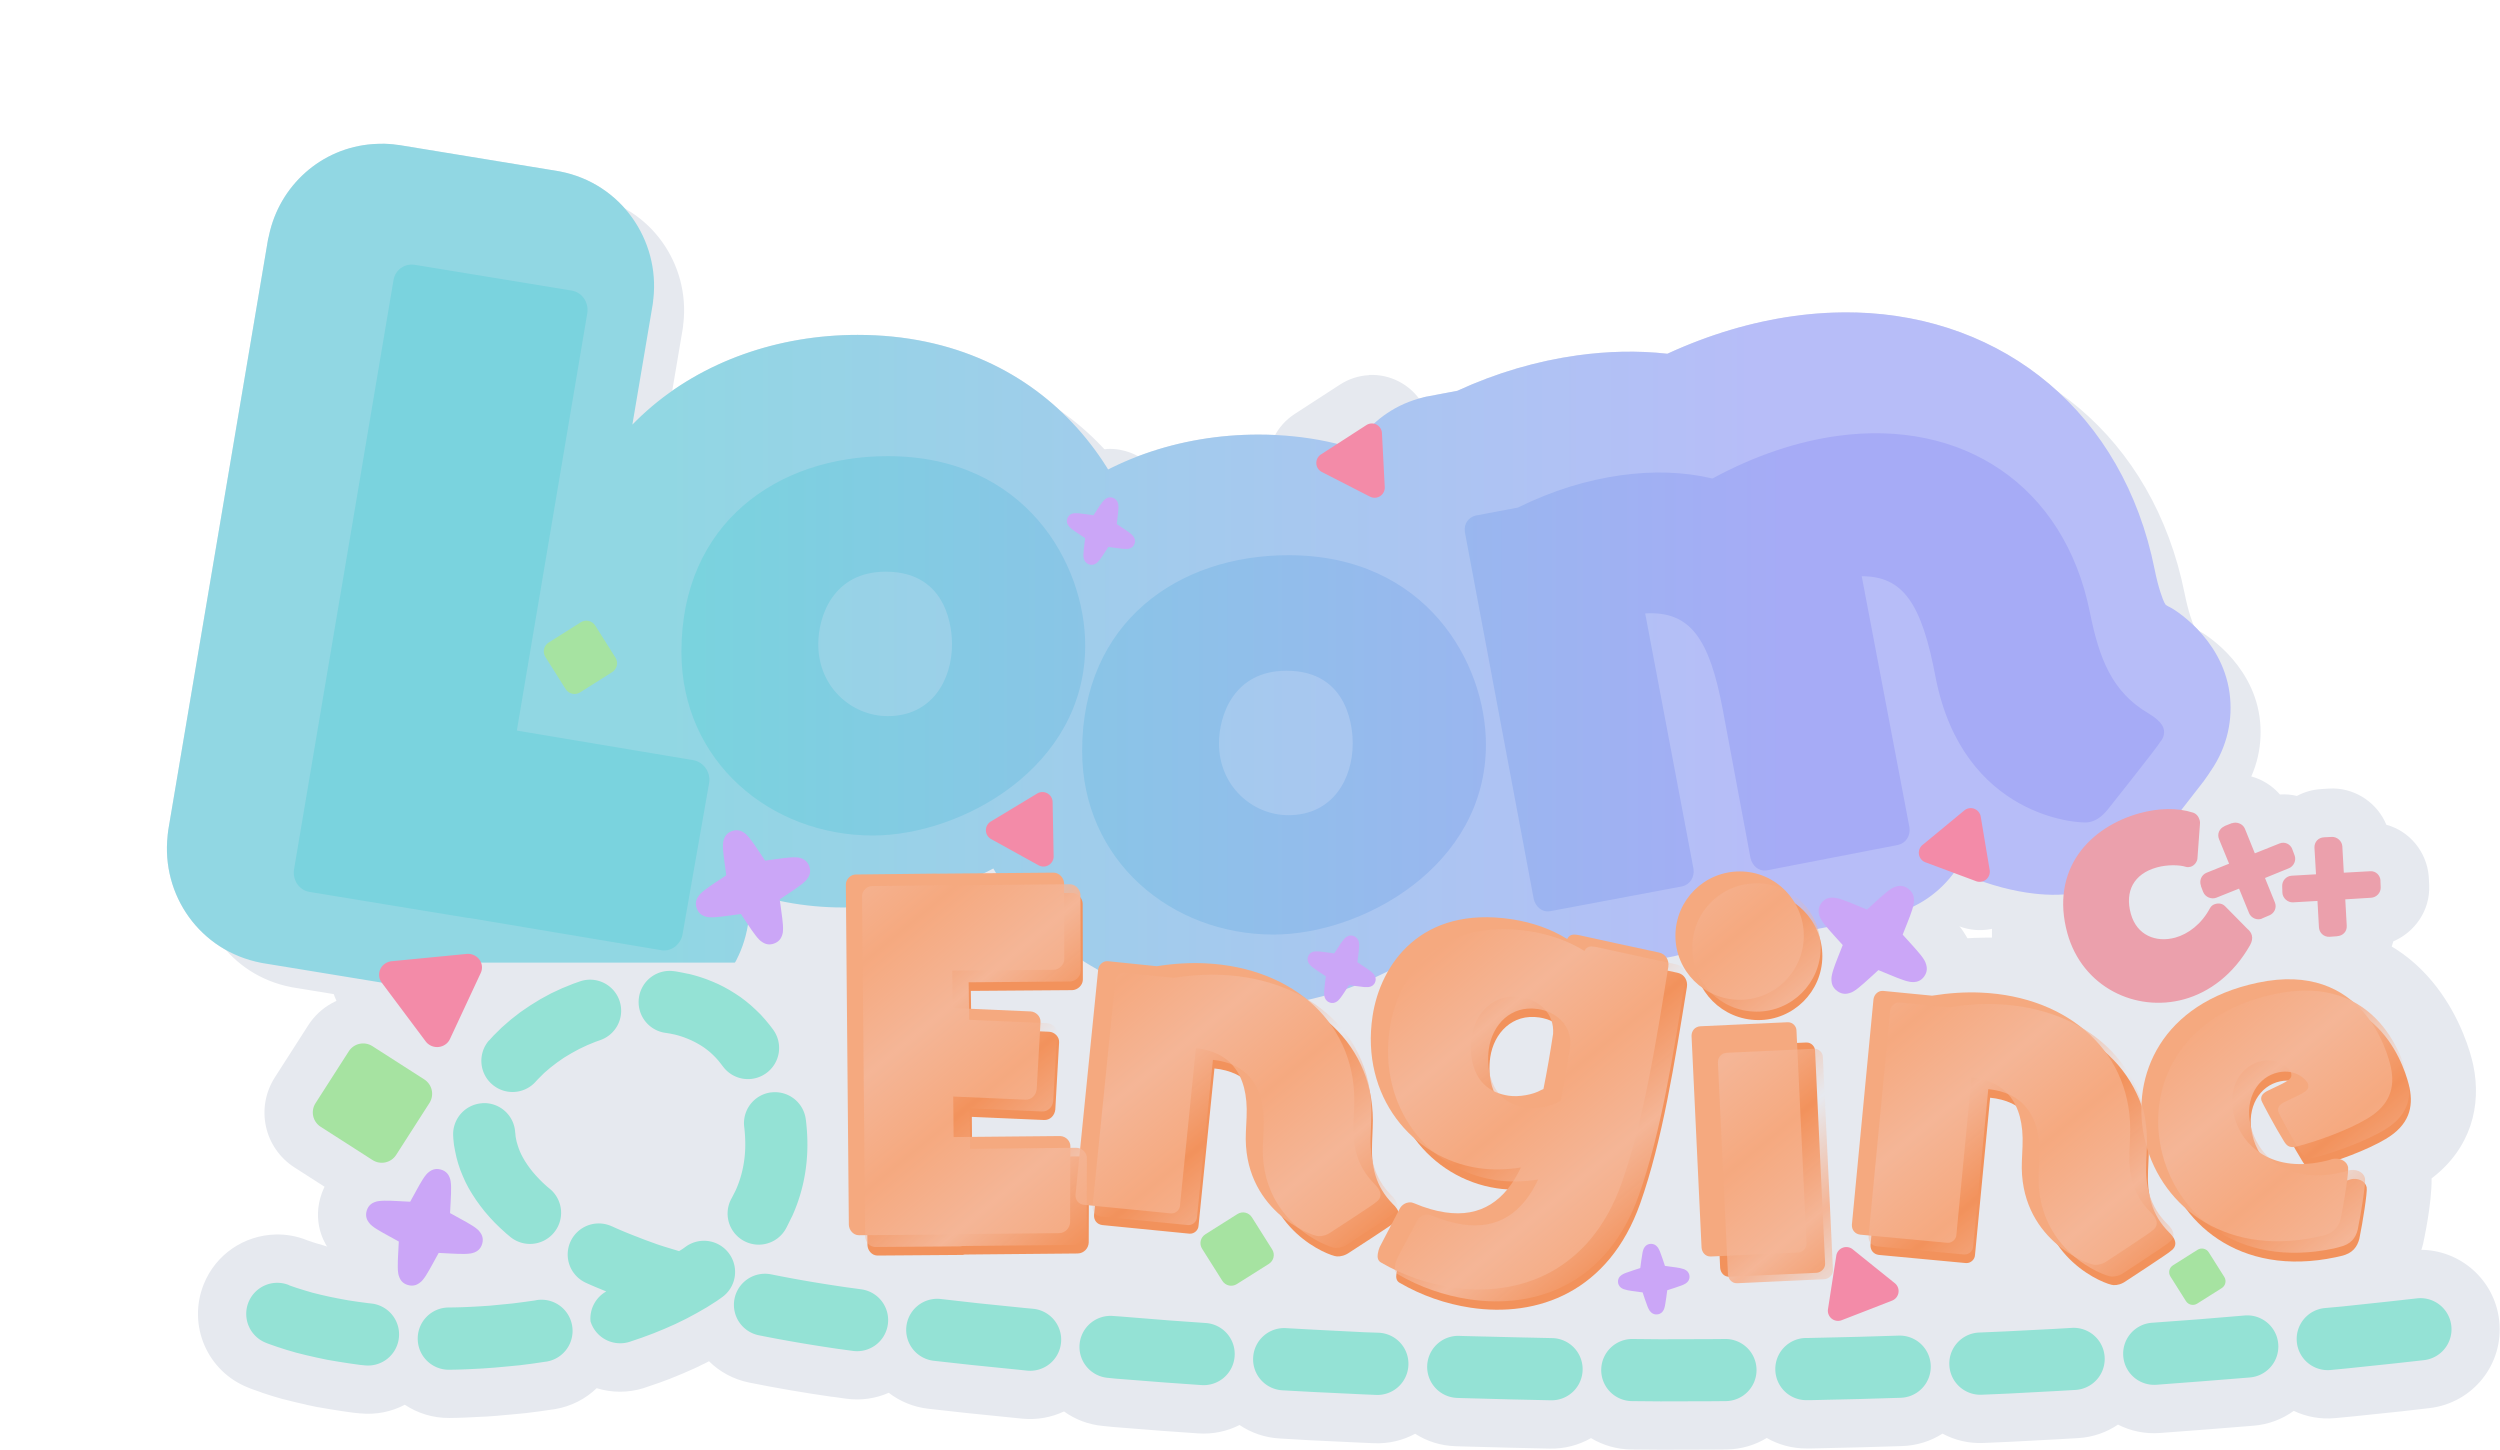 <?xml version="1.0" encoding="UTF-8" standalone="no"?>
<svg
   version="1.1"
   viewBox="0 0 39.117 22.682"
   id="svg122"
   sodipodi:docname="loom_engine_logo.svg"
   inkscape:export-filename="loom_engine_logo.png"
   inkscape:export-xdpi="19633.406"
   inkscape:export-ydpi="19633.406"
   inkscape:version="1.4 (e7c3feb100, 2024-10-09)"
   xmlns:inkscape="http://www.inkscape.org/namespaces/inkscape"
   xmlns:sodipodi="http://sodipodi.sourceforge.net/DTD/sodipodi-0.dtd"
   xmlns:xlink="http://www.w3.org/1999/xlink"
   xmlns="http://www.w3.org/2000/svg"
   xmlns:svg="http://www.w3.org/2000/svg">
  <sodipodi:namedview
     id="namedview122"
     pagecolor="#ffffff"
     bordercolor="#000000"
     borderopacity="0.25"
     inkscape:showpageshadow="2"
     inkscape:pageopacity="0.0"
     inkscape:pagecheckerboard="0"
     inkscape:deskcolor="#d1d1d1"
     inkscape:zoom="13.21676"
     inkscape:cx="19.5585"
     inkscape:cy="11.349226"
     inkscape:window-width="1421"
     inkscape:window-height="986"
     inkscape:window-x="0"
     inkscape:window-y="0"
     inkscape:window-maximized="1"
     inkscape:current-layer="svg122" />
  <defs
     id="defs28">
    <linearGradient
       id="linearGradient90">
      <stop
         stop-color="#7ad3de"
         offset=".213"
         id="stop1" />
      <stop
         stop-color="#a6abf6"
         offset=".799"
         id="stop2" />
    </linearGradient>
    <linearGradient
       id="linearGradient86">
      <stop
         stop-color="#91d7e3"
         offset=".213"
         id="stop3" />
      <stop
         stop-color="#b7bdf8"
         offset=".799"
         id="stop4" />
    </linearGradient>
    <linearGradient
       id="linearGradient87"
       x1="349.34"
       x2="378.6"
       y1="570.12"
       y2="570.12"
       gradientUnits="userSpaceOnUse"
       xlink:href="#linearGradient86" />
    <linearGradient
       id="linearGradient89-2"
       x1="349.34"
       x2="378.6"
       y1="570.12"
       y2="570.12"
       gradientUnits="userSpaceOnUse"
       xlink:href="#linearGradient90" />
    <clipPath
       id="clipPath83-3">
      <path
         d="m374.44 573.84c0.12-0.028 0.195-0.14 0.177-0.273l-0.747-3.931c0.644 1e-3 0.939 0.413 1.16 1.603 0.435 2.166 2.224 2.269 2.379 2.248 0.111-0.015 0.205-0.073 0.311-0.201 0 0 0.818-1.029 0.815-1.051 0.059-0.065 0.072-0.134 0.064-0.19-0.017-0.122-0.165-0.214-0.239-0.261-0.578-0.338-0.775-0.865-0.919-1.579-0.401-2.001-2.002-3.034-3.953-2.764-0.621 0.086-1.28 0.301-1.953 0.666-0.455-0.107-0.932-0.12-1.431-0.051-0.532 0.074-1.074 0.239-1.614 0.506l-0.661 0.125c-0.109 0.026-0.186 0.127-0.169 0.249l3e-3 0.022 1.075 5.728c0.028 0.12 0.13 0.208 0.241 0.193l0.022-3e-3 2.06-0.387c0.12-0.028 0.195-0.14 0.177-0.273l-0.756-3.998c0.706-0.041 1.004 0.392 1.214 1.505l0.434 2.324c0.028 0.12 0.13 0.208 0.241 0.193l0.022-3e-3z"
         fill="#b4befe"
         stroke-width=".933"
         id="path4" />
      <path
         d="m367.99 572.27c0-1.271-0.929-2.963-3.091-2.963-1.721 0-3.227 1.046-3.227 3.061 0 1.721 1.399 2.875 2.993 2.875 1.389 0 3.325-1.066 3.325-2.973zm-3.091 1.105c-0.557 0-1.086-0.45-1.086-1.125 0-0.44 0.235-1.135 1.056-1.135 0.998 0 1.037 0.949 1.037 1.135 0 0.557-0.313 1.125-1.007 1.125z"
         fill="#cba6f7"
         stroke-width=".815"
         id="path5" />
      <path
         d="m361.72 570.72c0-1.271-0.929-2.963-3.091-2.963-1.721 0-3.227 1.046-3.227 3.061 0 1.721 1.399 2.875 2.993 2.875 1.389 0 3.325-1.066 3.325-2.973zm-3.091 1.105c-0.557 0-1.086-0.45-1.086-1.125 0-0.44 0.235-1.135 1.056-1.135 0.998 0 1.037 0.949 1.037 1.135 0 0.557-0.313 1.125-1.007 1.125z"
         fill="#b4befe"
         stroke-width=".815"
         id="path6" />
      <path
         d="m355.1 575.49c0.155 0.018 0.289-0.1 0.318-0.241l0.42-2.392c0.018-0.155-0.085-0.312-0.25-0.343l-2.761-0.463 1.104-6.541c0.019-0.167-0.085-0.312-0.238-0.342l-2.454-0.403-0.024-3e-3c-0.155-0.018-0.288 0.088-0.316 0.229l-1.56 9.242c-0.019 0.167 0.085 0.312 0.238 0.342l2.466 0.405 0.048 5e-3 2.986 0.501z"
         fill="#cba6f7"
         id="path7" />
    </clipPath>
    <pattern
       id="pattern466-9"
       width="13.5"
       height="18"
       patternTransform="matrix(.068 .069 -.069 .068 333.5 578.73)"
       preserveAspectRatio="xMidYMid"
       xlink:href="#pattern397-77" />
    <pattern
       id="pattern397-77"
       width="7.5"
       height="7.5"
       fill="#2591bf"
       patternTransform="translate(341.12 583.88)"
       patternUnits="userSpaceOnUse"
       preserveAspectRatio="xMidYMid">
      <circle
         cx="3.75"
         cy="3.75"
         r="3.75"
         id="circle7" />
    </pattern>
    <clipPath
       id="clipPath448-4">
      <rect
         x="344.32"
         y="561"
         width="39.465"
         height="20.815"
         clip-path="url(#clipPath446-9)"
         fill="url(#pattern447-0)"
         id="rect7" />
    </clipPath>
    <pattern
       id="pattern447-0"
       patternTransform="scale(2)"
       preserveAspectRatio="xMidYMid"
       xlink:href="#Strips1_1-3" />
    <pattern
       id="Strips1_1-3"
       width="2"
       height="10"
       fill="#f5b697"
       patternTransform="translate(0) scale(2)"
       patternUnits="userSpaceOnUse"
       preserveAspectRatio="xMidYMid">
      <rect
         y="-.5"
         width="1"
         height="11"
         id="rect8" />
    </pattern>
    <clipPath
       id="clipPath446-9">
      <rect
         x="342.85"
         y="560.25"
         width="43.305"
         height="18.217"
         clip-path="url(#clipPath83-3)"
         fill="url(#linearGradient89-2)"
         id="rect9" />
    </clipPath>
    <pattern
       id="pattern445-9"
       patternTransform="matrix(.676 .751 -.751 .676 0 0)"
       preserveAspectRatio="xMidYMid"
       xlink:href="#Strips1_1-3" />
    <clipPath
       id="clipPath430-2">
      <g
         fill="#f5a97f"
         id="g15">
        <path
           d="m378.63 578.9c0.139-0.036 0.184-0.119 0.202-0.205 0.03-0.181 0.07-0.539 0.058-0.586-0.021-0.081-0.113-0.103-0.18-0.086l-0.01 3e-3c-0.032 0.013-0.07 0.023-0.104 0.032-0.598 0.154-0.945-0.164-1.033-0.504-0.077-0.297 0.063-0.547 0.293-0.606 0.201-0.052 0.331 0.078 0.342 0.121 0.017 0.067-0.014 0.085-0.248 0.207-0.059 0.03-0.091 0.064-0.077 0.117 5e-3 0.019 0.176 0.307 0.274 0.45 0.034 0.052 0.067 0.08 0.143 0.06 0.246-0.074 0.587-0.218 0.792-0.352 0.258-0.169 0.302-0.374 0.245-0.594-0.041-0.158-0.366-1.202-1.553-0.895-1.091 0.282-1.389 1.124-1.212 1.808 0.188 0.727 0.924 1.328 2.01 1.048z"
           fill="#f5a97f"
           stroke-width=".412"
           style="inline-size:54.643;white-space:pre"
           id="path9" />
        <path
           d="m376.4 577.87c0-0.944-0.761-1.556-1.764-1.556-0.178 0-0.361 0.02-0.553 0.059l-0.553-0.03h-0.01c-0.049 0-0.094 0.044-0.099 0.099l-0.133 2.569c0 0.059 0.04 0.104 0.099 0.109l0.988 0.049h0.01c0.049 0 0.094-0.044 0.094-0.094l0.094-1.793c0.361 0.02 0.613 0.237 0.613 0.756v0.168c0 0.879 0.79 1.141 0.879 1.141 0.044 0 0.094-0.015 0.143-0.054 0 0 0.489-0.351 0.489-0.361 0.035-0.025 0.049-0.054 0.049-0.084 0-0.054-0.049-0.104-0.079-0.128-0.203-0.188-0.267-0.41-0.267-0.687z"
           fill="#f5a97f"
           stroke-width=".412"
           style="inline-size:54.643;white-space:pre"
           id="path10" />
        <g
           transform="rotate(-2.275 295.08 493.74)"
           fill="#f5a97f"
           id="g13">
          <g
             transform="translate(.085 -.254)"
             id="g12">
            <path
               d="m369.2 579.03c0-0.405-0.326-0.731-0.726-0.731-0.405 0-0.731 0.326-0.731 0.731 0 0.4 0.326 0.726 0.731 0.726 0.4 0 0.726-0.326 0.726-0.726z"
               fill="#f5a97f"
               stroke-width=".412"
               style="inline-size:54.643;white-space:pre"
               id="path11" />
            <path
               transform="matrix(.412 0 0 .412 212.23 340.04)"
               d="m381.14 589.2c0.12-0.012 0.228-0.12 0.228-0.24v-0.024l-0.3-5.856c0-0.12-0.108-0.228-0.228-0.228h-0.024l-2.4 0.12c-0.144 0.012-0.24 0.12-0.24 0.264l0.3 5.844c0.012 0.132 0.108 0.24 0.24 0.24h0.024z"
               fill="#f5a97f"
               style="inline-size:54.643;white-space:pre"
               id="path12" />
          </g>
        </g>
        <path
           d="m367.95 579.5c-7e-3 0.019-0.015 0.048-0.018 0.078-4e-3 0.039 2e-3 0.08 0.044 0.099 0.249 0.131 0.529 0.215 0.814 0.245 0.766 0.082 1.561-0.246 1.873-1.266 0.221-0.722 0.321-1.615 0.422-2.479 8e-3 -0.074-0.035-0.143-0.113-0.156-0.112-0.017-0.912-0.157-0.912-0.157l-0.025-3e-3c-0.044-5e-3 -0.089 5.4e-4 -0.11 0.053-0.183-0.104-0.404-0.172-0.64-0.197-1.037-0.11-1.467 0.574-1.53 1.169-0.097 0.914 0.522 1.591 1.273 1.671 0.157 0.017 0.327 5e-3 0.485-0.028-0.16 0.38-0.425 0.591-0.838 0.547-0.108-0.011-0.224-0.039-0.353-0.087-0.01-1e-3 -0.019-7e-3 -0.029-8e-3 -0.054-6e-3 -0.112 0.023-0.138 0.085zm1.753-1.861c-0.085 0.056-0.248 0.093-0.366 0.08-0.432-0.046-0.468-0.457-0.448-0.649 0.029-0.275 0.228-0.507 0.537-0.474 0.211 0.022 0.39 0.166 0.385 0.399-0.024 0.221-0.051 0.437-0.082 0.632z"
           fill="#f5a97f"
           stroke-width=".412"
           style="inline-size:54.643;white-space:pre"
           id="path13" />
        <path
           d="m367.59 577.93c5e-3 -0.944-0.753-1.56-1.756-1.565-0.178-8.6e-4 -0.361 0.018-0.554 0.057l-0.553-0.032-0.01-5e-5c-0.049-2.4e-4 -0.094 0.044-0.099 0.098l-0.146 2.568c-2.8e-4 0.059 0.039 0.104 0.098 0.109l0.988 0.054 0.01 5e-5c0.049 2.4e-4 0.094-0.044 0.094-0.093l0.103-1.793c0.361 0.021 0.611 0.24 0.609 0.759l-8.2e-4 0.168c-4e-3 0.879 0.785 1.145 0.874 1.145 0.044 2.2e-4 0.094-0.014 0.144-0.054 0 0 0.491-0.348 0.491-0.358 0.035-0.025 0.05-0.054 0.05-0.084 2.6e-4 -0.054-0.049-0.104-0.078-0.129-0.202-0.189-0.265-0.411-0.263-0.688z"
           fill="#f5a97f"
           stroke-width=".412"
           style="inline-size:54.643;white-space:pre"
           id="path14" />
        <path
           d="m364.3 579.5c0.069-5e-3 0.119-0.064 0.119-0.128l-0.035-0.86c0-0.059-0.054-0.114-0.119-0.114h-0.01l-1.2 0.064-0.025-0.459h0.82c0.069 0 0.119-0.054 0.124-0.124l0.01-0.756v-0.01c0-0.064-0.059-0.114-0.119-0.114h-0.884l-0.025-0.425 1.151-0.059c0.059-5e-3 0.114-0.059 0.114-0.119v-0.01l-0.04-0.86c-5e-3 -0.059-0.059-0.114-0.119-0.114h-0.01l-1.314 0.069h-0.02l-0.899 0.049c-0.059 0-0.114 0.054-0.114 0.114v0.01l0.203 3.854c5e-3 0.059 0.054 0.114 0.114 0.114h0.01l0.963-0.049c5e-3 0 0.015-5e-3 0.02-5e-3z"
           fill="#f5a97f"
           stroke-width=".412"
           style="inline-size:54.643;white-space:pre"
           id="path15" />
      </g>
    </clipPath>
    <clipPath
       id="clipPath83-3-10">
      <path
         d="m374.24 565.89c-0.308-8e-3 -0.631 9e-3 -0.961 0.055-0.656 0.091-1.321 0.287-1.98 0.59-0.47-0.053-0.94-0.039-1.406 0.025-0.631 0.088-1.261 0.27-1.881 0.555l-0.465 0.088-0.023 4e-3 -0.035 8e-3 -0.012 4e-3c-0.821 0.196-1.374 0.953-1.324 1.789 4e-5 5.8e-4 1e-5 2e-3 0 4e-3v4e-3 2e-3 2e-3l0.012 0.125-6e-3 -0.033c-1e-5 -7e-5 2e-3 0.019 6e-3 0.045 4.6e-4 3e-3 1e-3 7e-3 2e-3 0.01l2e-3 0.01c1e-3 8e-3 2e-3 0.015 4e-3 0.023v2e-3l6e-3 0.035 1.074 5.729 0.012 0.062c0.183 0.793 0.945 1.485 1.912 1.352l0.031-4e-3 0.07-0.014 0.031-6e-3 2.029-0.381 0.062-0.012c0.212-0.049 0.405-0.134 0.574-0.246 0.187 0.042 0.386 0.052 0.594 0.023l0.031-4e-3 0.045-8e-3 0.037-6e-3 2.047-0.396 0.051-0.012c0.44-0.101 0.796-0.358 1.031-0.695 0.408 0.196 0.798 0.299 1.102 0.346 0.143 0.022 0.427 0.057 0.699 0.019 0.58-0.079 0.992-0.398 1.262-0.721l0.012-0.014 0.018-0.021c0.249-0.313 0.632-0.8 0.754-0.961l0.027-0.037c-0.013 0.019-0.012 0.02-0.018 0.029 0.026-0.036 0.072-0.102 0.105-0.15l0.025-0.039c5e-3 -8e-3 7e-3 -0.01 0.01-0.014 0.256-0.374 0.346-0.804 0.289-1.217-0.121-0.872-0.901-1.33-0.947-1.346h-2e-3l-0.025-0.014c-0.013-8e-3 -0.02-0.013-0.025-0.016-4e-3 -6e-3 -0.011-0.016-0.021-0.035-0.023-0.044-0.095-0.232-0.152-0.52-0.489-2.441-2.35-3.956-4.682-4.019z"
         fill="#b4befe"
         stroke-width=".933"
         id="path16" />
      <path
         d="m364.9 567.8c-2.479 0-4.738 1.645-4.738 4.572 0 2.604 2.115 4.387 4.504 4.387 2.118 0 4.838-1.633 4.838-4.484 0-2.07-1.571-4.475-4.604-4.475z"
         fill="#cba6f7"
         stroke-width=".815"
         id="path17" />
      <path
         d="m358.63 566.24c-2.479 0-4.74 1.644-4.74 4.572 0 2.604 2.117 4.387 4.506 4.387 2.121 0 4.836-1.629 4.836-4.484 0-2.068-1.568-4.475-4.602-4.475z"
         fill="#b4befe"
         stroke-width=".815"
         id="path18" />
      <path
         d="m351.19 563.25c-0.021-1.4e-4 -0.087 1.5e-4 -0.139 4e-3 -0.823 0.057-1.469 0.66-1.631 1.424l-2e-3 8e-3c-8.2e-4 4e-3 -1e-3 8e-3 -2e-3 0.012l-0.012 0.047-1.561 9.242-6e-3 0.049-4e-3 0.033v2e-3 4e-3c-0.102 0.928 0.503 1.804 1.463 1.99l0.021 4e-3 0.012 2e-3 2.465 0.404 0.025 4e-3 0.049 6e-3h2e-3l0.014 2e-3 2.916 0.49 0.01 2e-3 0.014 2e-3 0.019 4e-3 0.025 4e-3 0.065 6e-3h2e-3 2e-3 2e-3 2e-3l2e-3 2e-3h2e-3 2e-3 0.016c0.959 0.092 1.752-0.576 1.932-1.434l2e-3 -6e-3v-2e-3l2e-3 -0.01 6e-3 -0.033 0.422-2.391 6e-3 -0.033 6e-3 -0.045v-0.012c0.106-0.918-0.499-1.792-1.428-1.99l-0.033-8e-3c-4e-3 -7.5e-4 -6e-3 -1e-3 -0.01-2e-3l-0.031-8e-3 -1.268-0.213 0.854-5.049 6e-3 -0.049 2e-3 -0.029 2e-3 -4e-3v-2e-3c0.102-0.918-0.501-1.808-1.461-1.994l-0.021-4e-3 -0.012-2e-3 -2.451-0.402-0.023-4e-3 -0.035-4e-3 -0.049-6e-3 -0.01-2e-3c-0.026-3e-3 -0.092-8e-3 -0.15-0.01h-0.019z"
         fill="#cba6f7"
         id="path19" />
    </clipPath>
    <pattern
       id="Strips1_1-3-7"
       width="2"
       height="10"
       fill="#f5b697"
       patternTransform="translate(0) scale(2)"
       patternUnits="userSpaceOnUse"
       preserveAspectRatio="xMidYMid">
      <rect
         y="-.5"
         width="1"
         height="11"
         id="rect19" />
    </pattern>
    <clipPath
       id="clipPath430-2-93">
      <g
         fill="#f5a97f"
         id="g26">
        <path
           d="m378.18 575.25c-0.194 7.3e-4 -0.394 0.029-0.594 0.08-1.495 0.386-2.035 1.642-1.754 2.731 0.294 1.14 1.452 1.972 2.932 1.59l0.012-4e-3 0.045-0.012 8e-3 -2e-3c0.467-0.124 0.679-0.476 0.744-0.777l8e-3 -0.035c6e-3 -0.038 0.08-0.456 0.064-0.746 0.43-0.358 0.534-0.849 0.416-1.307-0.073-0.284-0.512-1.523-1.881-1.518z"
           fill="#f5a97f"
           stroke-width=".412"
           style="inline-size:54.643;white-space:pre"
           id="path20" />
        <path
           d="m374.64 575.56c-0.202 0-0.402 0.018-0.607 0.055l-0.459-0.023-0.039-2e-3h-0.01c-0.469 0-0.814 0.372-0.852 0.785l-4e-3 0.029-0.133 2.57v0.039c0 0.445 0.334 0.823 0.791 0.861l0.023 2e-3 0.988 0.051h0.049c0.259 0 0.492-0.119 0.648-0.305 0.024 0.022 0.048 0.042 0.072 0.062 0.164 0.138 0.576 0.42 0.959 0.42 0.21 0 0.414-0.07 0.586-0.197l0.012-8e-3c0.065-0.046 0.177-0.129 0.236-0.172 0.06-0.044 0.126-0.092 0.176-0.129 1e-3 -1e-3 0.057-0.035 0.125-0.1 0.163-0.14 0.305-0.364 0.305-0.65 0-0.366-0.231-0.601-0.322-0.682l-0.01-8e-3 -4e-3 -4e-3v-6e-3 -2e-3h-2e-3v-2e-3c-4e-3 -0.013-0.01-0.048-0.01-0.111v-0.164c0-1.411-1.15-2.311-2.519-2.311z"
           fill="#f5a97f"
           stroke-width=".412"
           style="inline-size:54.643;white-space:pre"
           id="path21" />
        <g
           transform="rotate(-2.275 295.08 493.74)"
           fill="#f5a97f"
           id="g24">
          <g
             transform="translate(.085 -.254)"
             id="g23">
            <path
               d="m368.47 577.54c-0.822 0-1.488 0.661-1.488 1.486 0 0.819 0.671 1.482 1.488 1.482 0.818 0 1.482-0.665 1.482-1.482 0-0.824-0.66-1.486-1.482-1.486z"
               fill="#f5a97f"
               stroke-width=".412"
               style="inline-size:54.643;white-space:pre"
               id="path22" />
            <path
               transform="matrix(.412 0 0 .412 212.23 340.04)"
               d="m380.78 582.09-2.4 0.119-0.025 2e-3c-0.551 0.046-0.932 0.494-0.932 1.02v0.039l0.299 5.844 4e-3 0.029c0.043 0.476 0.426 0.928 0.992 0.928h0.06l2.4-0.121 0.039-4e-3c0.482-0.048 0.908-0.461 0.908-0.992v-0.062l-0.301-5.844c-0.014-0.52-0.452-0.957-0.982-0.957h-0.025z"
               fill="#f5a97f"
               style="inline-size:54.643;white-space:pre"
               id="path23" />
          </g>
        </g>
        <path
           d="m369.11 574.95c-1.346-0.02-2.011 0.966-2.106 1.857-0.075 0.704 0.148 1.336 0.553 1.789-0.033 0.045-0.062 0.094-0.086 0.146l-2e-3 2e-3c-4e-3 8e-3 -6e-3 0.016-0.01 0.023l-0.193 0.41-0.027 0.062c-0.025 0.068-0.05 0.182-0.059 0.262-0.018 0.179 9e-3 0.623 0.443 0.846l6e-3 4e-3c9e-3 5e-3 0.02 7e-3 0.029 0.012 0.328 0.166 0.689 0.272 1.051 0.311 1.093 0.116 2.248-0.399 2.676-1.797 0.245-0.802 0.352-1.777 0.451-2.617 0.048-0.439-0.23-0.898-0.736-0.984l-0.014-2e-3c-0.033-5e-3 -0.098-0.013-0.896-0.152l-0.014-4e-3 -0.025-4e-3 -0.031-4e-3c-0.04-5e-3 -0.089-5e-3 -0.145-2e-3 -0.196-0.073-0.402-0.121-0.607-0.143-0.087-9e-3 -0.174-0.014-0.258-0.016z"
           fill="#f5a97f"
           stroke-width=".412"
           style="inline-size:54.643;white-space:pre"
           id="path24" />
        <path
           d="m365.83 575.61c-0.201-9.8e-4 -0.403 0.018-0.605 0.053h-2e-3l-0.459-0.027-0.045-2e-3h-6e-3c-0.474-2e-3 -0.816 0.373-0.855 0.781l-2e-3 0.029-0.145 2.568-2e-3 0.039c-2e-3 0.438 0.329 0.827 0.787 0.867h0.025l0.988 0.055 0.041 2e-3h6e-3c0.259 1e-3 0.492-0.117 0.648-0.301 0.024 0.022 0.048 0.044 0.072 0.064 0.163 0.138 0.578 0.42 0.957 0.422 0.203 1e-3 0.406-0.059 0.588-0.193l0.012-8e-3c7e-3 -5e-3 0.013-0.011 0.019-0.016 0.066-0.047 0.163-0.115 0.217-0.154 0.061-0.044 0.128-0.092 0.178-0.129 1e-3 -1e-3 0.056-0.036 0.125-0.102 0.166-0.142 0.306-0.366 0.307-0.646 2e-3 -0.373-0.225-0.601-0.318-0.684l-0.01-0.01h-2e-3l-2e-3 -2e-3c-6e-3 -5e-3 -0.011-0.01-0.016-0.014l0.016 0.012v-6e-3c-4e-3 -0.013-0.01-0.05-0.01-0.117v-0.158c7e-3 -1.411-1.138-2.318-2.508-2.324z"
           fill="#f5a97f"
           stroke-width=".412"
           style="inline-size:54.643;white-space:pre"
           id="path25" />
        <path
           d="m364.05 574.66-0.041 2e-3 -1.293 0.068-0.041 2e-3 -0.863 0.047c-0.012 9e-5 -0.023 1e-3 -0.035 2e-3 -0.458 0.022-0.828 0.404-0.828 0.867v0.01l2e-3 0.039 0.203 3.853v0.025c0.034 0.401 0.37 0.807 0.867 0.807h0.01l0.039-2e-3 0.924-0.049h6e-3l0.027-4e-3 0.027-2e-3 1.285-0.07h0.014c0.467-0.034 0.82-0.418 0.82-0.881v-0.031l-0.035-0.852c-8e-3 -0.307-0.173-0.565-0.408-0.713l8e-3 -0.652v-0.01c0-0.039-3e-3 -0.076-8e-3 -0.113 0.149-0.154 0.244-0.364 0.244-0.604v-0.045l-0.039-0.861-2e-3 -0.029c-0.037-0.437-0.403-0.805-0.873-0.805z"
           fill="#f5a97f"
           stroke-width=".412"
           style="inline-size:54.643;white-space:pre"
           id="path26" />
      </g>
    </clipPath>
    <clipPath
       id="clipPath448-4-0">
      <path
         d="m344.32 561h39.465v20.815h-39.465z"
         clip-path="url(#clipPath446-9-30)"
         fill="url(#pattern447-0-7)"
         id="path27" />
    </clipPath>
    <pattern
       id="pattern447-0-7"
       patternTransform="scale(2)"
       preserveAspectRatio="xMidYMid"
       xlink:href="#Strips1_1-3-7" />
    <clipPath
       id="clipPath446-9-30">
      <path
         d="m342.85 560.25h43.305v18.217h-43.305z"
         clip-path="url(#clipPath83-3-10)"
         fill="url(#linearGradient87)"
         id="path28" />
    </clipPath>
  </defs>
  <g
     fill="#e6e9ef"
     id="g75">
    <g
       id="g74">
      <path
         transform="translate(-344.74 -560.62)"
         d="m342.85 559.5-0.756 0.756v18.217l0.756 0.756h43.305l0.756-0.756v-18.217l-0.756-0.756z"
         clip-path="url(#clipPath83-3-10)"
         id="path29" />
      <path
         transform="translate(-345.21 -561)"
         d="m342.85 559.5-0.756 0.756v18.217l0.756 0.756h43.305l0.756-0.756v-18.217l-0.756-0.756z"
         clip-path="url(#clipPath83-3-10)"
         id="path30" />
      <g
         stroke-width=".567"
         id="g44">
        <path
           d="m36.209 14.885c-0.238-0.01-0.485 0.013-0.746 0.068-1.929 0.409-2.65 1.951-2.361 3.312 0.303 1.43 1.687 2.551 3.606 2.144l0.074-0.016c0.536-0.113 0.782-0.494 0.867-0.82l8e-3 -0.037c0.013-0.063 0.172-0.797 0.117-1.1 0.625-0.399 0.79-0.996 0.668-1.574-0.072-0.34-0.54-1.911-2.232-1.978z"
           style="inline-size:54.643;white-space:pre"
           id="path31" />
        <path
           d="m29.781 15.065c-0.015-6.7e-4 -0.055-9.3e-4 -0.098 2e-3 -0.454 0.03-0.776 0.396-0.828 0.783l-2e-3 0.029-0.338 3.527-4e-3 0.035c-0.023 0.47 0.305 0.882 0.789 0.943l0.025 2e-3 1.357 0.127 0.051 6e-3c0.393 0.017 0.736-0.231 0.867-0.576 0.099 0.138 0.206 0.258 0.318 0.361 0.208 0.191 0.697 0.542 1.111 0.561 0.238 0.012 0.453-0.055 0.65-0.189 4e-3 -3e-3 9e-3 -5e-3 0.014-8e-3 0.061-0.04 0.172-0.113 0.234-0.154 0.1-0.066 0.216-0.142 0.307-0.203 3e-3 -2e-3 0.097-0.049 0.201-0.143 0.199-0.153 0.343-0.391 0.355-0.674 0.016-0.387-0.212-0.642-0.318-0.744l-8e-3 -0.01c-0.05-0.052-0.064-0.079-0.078-0.125-0.015-0.049-0.027-0.13-0.021-0.262l0.01-0.225c0.077-1.765-1.309-2.961-3.057-3.037-0.271-0.012-0.543 5e-3 -0.818 0.043h-2e-3l-0.631-0.061-0.014-2e-3 -0.019-2e-3z"
           style="inline-size:54.643;white-space:pre"
           id="path32" />
        <path
           d="m27.522 13.198c-0.977-4e-3 -1.766 0.777-1.77 1.756-4e-3 0.968 0.783 1.76 1.756 1.764 0.97 4e-3 1.76-0.781 1.764-1.752 3e-3 -0.97-0.782-1.764-1.75-1.768z"
           style="inline-size:54.643;white-space:pre"
           id="path33" />
        <path
           d="m28.223 15.557-1.361 0.062-0.019 2e-3c-0.489 0.036-0.836 0.437-0.838 0.9v0.039l0.156 3.314 4e-3 0.035c0.039 0.416 0.379 0.82 0.889 0.822h0.049l1.361-0.062 0.043-4e-3c0.429-0.044 0.805-0.401 0.807-0.887v-0.049l-0.156-3.312c-0.013-0.469-0.404-0.859-0.885-0.861h-0.014z"
           style="inline-size:54.643;white-space:pre"
           id="path34" />
        <path
           d="m23.42 13.915c-1.494 0.06-2.246 1.177-2.398 2.189-0.148 0.981 0.176 1.863 0.768 2.463-0.113 0.086-0.208 0.199-0.275 0.332l-2e-3 4e-3 -4e-3 4e-3c-5.1e-4 7.5e-4 -1e-3 5e-3 -2e-3 6e-3l-0.295 0.566-0.027 0.06c-0.02 0.048-0.063 0.157-0.082 0.283-0.033 0.219-4e-3 0.684 0.455 0.922 0.411 0.234 0.87 0.392 1.34 0.463 1.376 0.207 2.858-0.364 3.482-2.125 0.372-1.051 0.579-2.378 0.766-3.527 0.072-0.472-0.217-0.961-0.736-1.072l-0.012-4e-3c-0.071-0.014-0.139-0.026-1.23-0.268l-0.031-6e-3 -0.041-8e-3c-0.059-0.01-0.135-0.015-0.219-0.01-0.258-0.114-0.536-0.192-0.814-0.234-0.216-0.033-0.431-0.048-0.641-0.039z"
           style="inline-size:54.643;white-space:pre"
           id="path35" />
        <path
           d="m17.617 14.6c-0.018-1.5e-4 -0.041 3.9e-4 -0.065 2e-3 -0.448 0.03-0.772 0.388-0.826 0.777l-4e-3 0.029-0.355 3.527-4e-3 0.039c-0.023 0.47 0.306 0.88 0.785 0.943l0.025 2e-3 1.357 0.135 0.055 4e-3c5e-3 2.4e-4 0.01-1.4e-4 0.016 0h0.018c0.375 2e-3 0.703-0.235 0.832-0.57 0.098 0.138 0.207 0.26 0.318 0.363 0.208 0.193 0.694 0.544 1.111 0.564 0.241 0.012 0.454-0.055 0.648-0.188 4e-3 -3e-3 9e-3 -5e-3 0.014-8e-3 0.091-0.059 0.254-0.166 0.338-0.221 0.087-0.057 0.178-0.117 0.248-0.164 2e-3 -1e-3 0.073-0.039 0.158-0.113 0.187-0.143 0.344-0.369 0.357-0.662 0.021-0.398-0.227-0.668-0.324-0.762l-4e-3 -4e-3v-2e-3l-2e-3 -2e-3c-0.043-0.047-0.057-0.075-0.07-0.119-0.015-0.049-0.026-0.129-0.019-0.266l0.01-0.221c0.086-1.765-1.294-2.968-3.041-3.053-0.269-0.013-0.541 1e-3 -0.818 0.039l-0.666-0.068-0.059-4e-3z"
           style="inline-size:54.643;white-space:pre"
           id="path36" />
        <path
           d="m16.766 13.217-1.809 0.016h-0.035l-1.24 0.014c-0.458-1.1e-4 -0.845 0.349-0.902 0.797l-2e-3 0.014c-6.6e-4 6e-3 -1e-3 0.012-2e-3 0.018l-6e-3 0.096 0.047 5.318v0.021c0.015 0.421 0.333 0.825 0.799 0.883l0.014 2e-3c1e-3 1.2e-4 5e-3 1e-5 6e-3 0 2e-3 -1.2e-4 6e-3 -2.1e-4 8e-3 0v2e-3l0.1 6e-3 1.322-0.012h4e-3l0.102-6e-3h2e-3 2e-3l1.699-0.018h0.016c0.494-0.015 0.881-0.414 0.902-0.891v-0.031l4e-3 -1.15v-0.023c9e-3 -0.376-0.216-0.697-0.529-0.846l2e-3 -0.021 0.057-1.01 6e-3 -0.053c4e-3 -0.092-7e-3 -0.179-0.027-0.262 0.224-0.156 0.383-0.41 0.396-0.711v-0.049l-2e-3 -1.186v-0.025c-0.017-0.457-0.384-0.871-0.879-0.893h-0.033z"
           style="inline-size:54.643;white-space:pre"
           id="path37" />
        <path
           d="m35.918 14.567c-0.238-0.01-0.485 0.013-0.746 0.068-1.929 0.409-2.65 1.951-2.361 3.312 0.303 1.43 1.687 2.55 3.602 2.144l0.08-0.016c0.538-0.114 0.781-0.495 0.865-0.818l8e-3 -0.037c0.013-0.064 0.172-0.798 0.117-1.102 0.625-0.399 0.79-0.996 0.668-1.574-0.072-0.34-0.54-1.911-2.232-1.978z"
           style="inline-size:54.643;white-space:pre"
           id="path38" />
        <path
           d="m29.457 14.749c-0.018-1.6e-4 -0.04 3.2e-4 -0.065 2e-3 -0.446 0.03-0.775 0.386-0.828 0.781l-2e-3 0.029-0.338 3.529-4e-3 0.035c-0.023 0.47 0.305 0.882 0.789 0.943l0.025 2e-3 1.357 0.127 0.066 4e-3h0.018c0.376 2e-3 0.706-0.235 0.834-0.574 0.099 0.138 0.208 0.258 0.32 0.361 0.209 0.192 0.698 0.541 1.111 0.559 0.237 0.012 0.456-0.058 0.648-0.189 4e-3 -3e-3 9e-3 -5e-3 0.014-8e-3 0.06-0.04 0.172-0.113 0.234-0.154 0.1-0.066 0.216-0.142 0.307-0.203 3e-3 -2e-3 0.097-0.049 0.201-0.143 0.195-0.149 0.343-0.38 0.355-0.672 0.015-0.387-0.212-0.642-0.318-0.744l-8e-3 -0.01c-0.049-0.051-0.063-0.08-0.078-0.127-0.016-0.05-0.027-0.13-0.021-0.262l0.01-0.225c0.077-1.765-1.309-2.961-3.057-3.037-0.271-0.012-0.543 5e-3 -0.818 0.043h-2e-3l-0.664-0.065-0.055-4e-3z"
           style="inline-size:54.643;white-space:pre"
           id="path39" />
        <path
           d="m27.23 12.88c-0.979-4e-3 -1.766 0.778-1.77 1.758-4e-3 0.97 0.787 1.758 1.758 1.762 0.969 4e-3 1.758-0.781 1.762-1.75 3e-3 -0.97-0.78-1.766-1.75-1.77z"
           style="inline-size:54.643;white-space:pre"
           id="path40" />
        <path
           d="m27.932 15.239-1.361 0.064-0.019 2e-3c-0.482 0.035-0.836 0.429-0.838 0.898v0.039l0.156 3.316 4e-3 0.035c0.039 0.416 0.379 0.82 0.889 0.822h0.049l1.361-0.062 0.043-4e-3c0.402-0.041 0.747-0.359 0.799-0.781 4e-3 -0.034 8e-3 -0.068 8e-3 -0.104l2e-3 -0.053-0.158-3.312c-0.012-0.44-0.353-0.798-0.777-0.852-0.035-4e-3 -0.068-8e-3 -0.104-8e-3z"
           style="inline-size:54.643;white-space:pre"
           id="path41" />
        <path
           d="m23.129 13.598c-1.494 0.06-2.246 1.177-2.398 2.189-0.148 0.981 0.176 1.862 0.768 2.461-0.118 0.09-0.216 0.208-0.283 0.348l-0.295 0.564-0.027 0.06c-0.024 0.059-0.063 0.162-0.082 0.285-0.033 0.219-4e-3 0.684 0.455 0.922 0.411 0.234 0.869 0.392 1.34 0.463 1.377 0.208 2.858-0.367 3.482-2.127 0.372-1.051 0.579-2.376 0.766-3.525 0.071-0.467-0.216-0.962-0.736-1.074l-0.012-4e-3c-0.077-0.015-0.139-0.026-1.23-0.266l-0.031-6e-3 -0.041-8e-3c-0.059-0.01-0.135-0.015-0.219-0.01-0.257-0.114-0.534-0.194-0.814-0.236-0.222-0.034-0.437-0.045-0.641-0.037z"
           style="inline-size:54.643;white-space:pre"
           id="path42" />
        <path
           d="m17.326 14.284c-0.039 8e-5 -0.102 3e-3 -0.154 0.012-0.405 0.071-0.686 0.406-0.736 0.768l-4e-3 0.029-0.355 3.525-4e-3 0.039c-0.023 0.47 0.306 0.88 0.785 0.943l0.025 2e-3 1.357 0.135 0.055 4e-3c5e-3 2.4e-4 0.01-1.4e-4 0.016 0h0.018c0.372 2e-3 0.705-0.229 0.834-0.568 0.098 0.138 0.205 0.258 0.316 0.361 0.208 0.193 0.694 0.544 1.111 0.564 0.225 0.011 0.446-0.049 0.648-0.186 4e-3 -3e-3 9e-3 -5e-3 0.014-8e-3 0.091-0.059 0.254-0.166 0.338-0.221 0.087-0.057 0.178-0.117 0.248-0.164 2e-3 -1e-3 0.075-0.038 0.16-0.113 0.191-0.147 0.342-0.38 0.355-0.664 0.022-0.405-0.233-0.673-0.326-0.762l-2e-3 -2e-3v-2e-3l-2e-3 -2e-3c-0.044-0.047-0.057-0.075-0.07-0.119-0.015-0.049-0.028-0.13-0.021-0.26l0.014-0.227c0.087-1.765-1.296-2.968-3.043-3.053-0.269-0.013-0.541 1e-3 -0.818 0.039l-0.666-0.068-0.059-4e-3z"
           style="inline-size:54.643;white-space:pre"
           id="path43" />
        <path
           d="m16.473 12.899-1.779 0.018h-8e-3l-0.055-2e-3 -1.24 0.014c-0.463 5e-4 -0.846 0.354-0.902 0.799l-2e-3 0.014-2e-3 0.018-6e-3 0.096 0.047 5.316v0.021c0.016 0.438 0.36 0.87 0.873 0.893h0.053l1.322-0.01h4e-3l0.102-6e-3h2e-3 2e-3l1.699-0.018h0.016c0.505-0.016 0.882-0.416 0.902-0.893v-0.031l4e-3 -1.15v-0.023c9e-3 -0.376-0.216-0.698-0.529-0.846l2e-3 -0.019 0.057-1.012 6e-3 -0.053c4e-3 -0.091-5e-3 -0.177-0.025-0.26 0.224-0.156 0.381-0.41 0.395-0.711v-0.051l-2e-3 -1.186v-0.025c-0.016-0.441-0.35-0.826-0.805-0.883l-0.014-2e-3 -0.018-2e-3z"
           style="inline-size:54.643;white-space:pre"
           id="path44" />
      </g>
      <path
         transform="matrix(1.377 .06 -.06 1.377 -450.04 -800.35)"
         d="m358.46 572.87-0.549 0.549-4.4e-4 9.369 0.549 0.549 24.218-3.6e-4 0.549-0.549 4.5e-4 -9.369-0.549-0.549z"
         clip-path="url(#clipPath430-2-93)"
         id="path45" />
      <g
         stroke-dashoffset="34.736"
         stroke-linecap="round"
         stroke-linejoin="round"
         stroke-miterlimit="3.6"
         id="g49">
        <path
           d="m15.922 11.905-0.363 0.219-0.363 0.219 0.025 1.31 0.742 0.41 1.121-0.676-0.016-0.848z"
           stroke-width=".071"
           id="path46" />
        <path
           d="m16.309 11.637c-0.177 3.58e-4 -0.333 0.049-0.469 0.131l-0.363 0.219-0.363 0.221c-0.603 0.364-0.583 1.245 0.031 1.584l0.371 0.205 0.371 0.205c0.294 0.162 0.638 0.147 0.914-0.02 0.283-0.171 0.448-0.473 0.441-0.799l-0.008-0.424-0.008-0.426c-0.01-0.513-0.428-0.897-0.918-0.896z"
           stroke-width=".071"
           id="path47" />
        <path
           d="m7.25 14.385-0.584 0.057-0.586 0.057-0.533 1.203 0.344 0.463 0.344 0.459 1.289-0.131 0.244-0.52 0.24-0.518z"
           stroke-width=".096"
           id="path48" />
        <path
           d="m7.357 14.169c-0.068-0.002-0.13 6e-3 -0.129 0.006l-1.172 0.113c-0.737 0.072-1.149 0.926-0.688 1.543l0.344 0.455 0.344 0.463c0.212 0.283 0.552 0.417 0.881 0.385 0.335-0.033 0.638-0.234 0.789-0.557l0.24-0.516 0.242-0.518c0.299-0.641-0.172-1.352-0.852-1.375z"
           stroke-width=".096"
           id="path49" />
      </g>
      <g
         stroke-linecap="round"
         stroke-miterlimit="3.6"
         id="g62">
        <path
           d="m25.832 18.823-2e-3 2e-3 -0.623 0.326c-0.047 0.069-0.079 0.146-0.102 0.217-0.066 0.035-0.139 0.082-0.201 0.143l-2e-3 2e-3 -0.221 0.535-2e-3 2e-3 -1.86e-4 0.004 0.221 0.535 0.002 2e-3 0.113 0.092c0.07 0.047 0.149 0.079 0.221 0.102 0.035 0.064 0.082 0.135 0.145 0.197l0.004 4e-3 0.535 0.221 0.002 1.1e-4 0.004-2e-3 0.008-0.004 0.615-0.322c0.047-0.069 0.081-0.146 0.104-0.217 0.066-0.035 0.135-0.08 0.195-0.139l0.227-0.541 9.3e-5 -0.002 0.002 1.09e-4 2.79e-4 -0.006-0.002-1.1e-4 9.2e-5 -0.002-0.334-0.627c-0.07-0.047-0.149-0.079-0.221-0.102-0.035-0.064-0.082-0.135-0.145-0.197l-0.002-2e-3 -0.535-0.221-0.002-1.09e-4 -0.002-1.1e-4z"
           stroke-width=".266"
           id="path50" />
        <path
           d="m25.832 18.708c-0.024 2.22e-4 -0.049-2.63e-4 -0.074 2e-3 -0.44 0.038-0.632 0.353-0.648 0.377-0.056 0.081-0.083 0.146-0.104 0.201-0.032 0.018-0.109 0.066-0.18 0.135-0.049 0.048-0.302 0.291-0.26 0.715 0.043 0.431 0.376 0.635 0.387 0.643 0.09 0.061 0.181 0.095 0.201 0.102 5.13e-4 1.72e-4 0.004 0.002 0.004 0.002 8.49e-4 0.001 0.001 0.003 2e-3 0.004-0.001-0.002 0.049 0.088 0.141 0.178 0.053 0.053 0.286 0.29 0.697 0.254 0.443-0.038 0.654-0.387 0.648-0.379 0.036-0.053 0.068-0.107 0.102-0.197l2e-3 -2e-3c0.089-0.052 0.136-0.094 0.18-0.137 0.017-0.017 0.304-0.27 0.26-0.713-0.042-0.42-0.344-0.615-0.385-0.643-0.072-0.049-0.133-0.079-0.201-0.104-0.002-6.26e-4 -0.004-0.001-0.006-2e-3 -5.86e-4 -0.001-0.001-0.003-2e-3 -0.004-0.037-0.061-0.069-0.105-0.141-0.176-0.05-0.05-0.258-0.259-0.623-0.256z"
           stroke-width=".266"
           id="path51" />
        <path
           d="m29.732 13.313-0.105 0.008c-0.025 0.004-0.061 0.009-0.098 0.02-0.152 0.042-0.309 0.151-0.426 0.248-0.129-0.047-0.293-0.093-0.438-0.094l-0.758 0.758-2.03e-4 2e-3 -2e-3 2e-3 -2.02e-4 2e-3 -2.03e-4 2e-3 0.01 0.117c0.033 0.212 0.178 0.41 0.279 0.527-0.05 0.145-0.1 0.335-0.086 0.494l0.217 0.467-0.215-0.523 0.754 0.754 0.004 0.002 2e-3 2.38e-4 2e-3 2.39e-4 0.105-0.008c0.198-0.028 0.39-0.157 0.523-0.268 0.114 0.042 0.277 0.09 0.441 0.09l0.531-0.219 4e-3 -4e-3 0.221-0.535 2.03e-4 -2e-3 4.04e-4 -4e-3 2.03e-4 -2e-3 -0.029-0.207c-0.044-0.153-0.159-0.314-0.258-0.432 0.04-0.11 0.085-0.271 0.086-0.434l2.02e-4 -2e-3 2.03e-4 -2e-3c1.6e-5 -0.052-0.005-0.104-0.016-0.154l-0.203-0.375 0.217 0.527-0.754-0.754-2e-3 -2.39e-4 2.03e-4 -2e-3 -2e-3 -2.38e-4 -4e-3 -4.78e-4z"
           stroke-width=".468"
           id="path52" />
        <path
           d="m29.676 13.106c-0.111 7e-3 -0.204 0.035-0.203 0.035-0.142 0.039-0.192 0.071-0.242 0.1-0.082 0.047-0.141 0.092-0.17 0.115-0.057-0.019-0.121-0.037-0.199-0.051-3.09e-4 -7.4e-5 -0.002 1.31e-4 -2e-3 -2.38e-4l-2e-3 -2.39e-4c-0.024-0.005-0.132-0.025-0.258-0.016-0.083 0.006-0.467 0.037-0.729 0.418-0.265 0.386-0.147 0.764-0.131 0.82 0.039 0.137 0.1 0.233 0.102 0.236 0.046 0.08 0.083 0.131 0.117 0.174 0.002 0.003 0.004 0.005 0.006 0.008l-2.02e-4 2e-3c-0.02 0.062-0.035 0.122-0.049 0.209 0.002-0.012-0.023 0.107-0.01 0.258 0.008 0.084 0.04 0.45 0.41 0.711 0.38 0.268 0.759 0.159 0.818 0.143 0.153-0.042 0.225-0.091 0.24-0.1 0.075-0.043 0.13-0.082 0.172-0.115 0.025 0.009 0.106 0.036 0.201 0.053 0.028 0.005 0.106 0.025 0.258 0.014 0.083-0.006 0.467-0.037 0.729-0.418 0.268-0.39 0.145-0.77 0.131-0.818-0.036-0.125-0.063-0.173-0.1-0.236-0.051-0.088-0.104-0.154-0.119-0.174l-8e-3 -8e-3 2.02e-4 -2e-3 2e-3 2.39e-4 2.02e-4 -2e-3c0.006-0.018 0.035-0.106 0.051-0.207-0.002 0.011 0.023-0.107 0.01-0.258-0.007-0.078-0.041-0.452-0.41-0.713-0.211-0.149-0.417-0.19-0.615-0.178z"
           stroke-width=".468"
           id="path53" />
        <g
           stroke-width=".448"
           id="g57">
          <path
             d="m11.52 12.432-0.002 2e-3 -0.535 0.221-0.002 2e-3 -0.145 0.205c-0.089 0.183-0.087 0.408-0.072 0.561-0.068 0.051-0.145 0.116-0.213 0.189l-1.1e-5 0.002-0.219 0.527-1.1e-5 0.002-1e-5 0.002-1.1e-5 0.002 0.002 1e-5 -1e-5 0.002 0.221 0.535 2e-3 0.002 0.533 0.219-0.326-0.074c0.183 0.089 0.407 0.089 0.559 0.074 0.051 0.068 0.116 0.143 0.189 0.211l0.002 1.1e-5 0.527 0.219 0.002 1e-5 0.002 1.5e-5 0.002 1e-5 0.004-0.002 0.002-2e-3 0.752-0.752-0.074 0.324c0.05-0.103 0.069-0.217 0.076-0.326 0.005-0.085 0.004-0.166-2e-3 -0.232 0.068-0.051 0.143-0.116 0.211-0.189l1.1e-5 -0.002 0.219-0.527 1e-5 -0.002 1.5e-5 -0.002 1.1e-5 -0.002-0.221-0.535-4e-3 -0.004-0.205-0.145c-0.183-0.089-0.408-0.087-0.561-0.072-0.051-0.068-0.116-0.145-0.189-0.213l-0.002-1.1e-5 -0.527-0.219-0.002-1.1e-5 -0.002-1e-5z"
             id="path54" />
          <path
             d="m11.559 12.235c-0.034-0.001-0.069-9.15e-4 -0.105 0.002-0.074 0.006-0.168 0.021-0.271 0.061-0.442 0.168-0.552 0.541-0.57 0.594-0.044 0.129-0.052 0.251-0.051 0.256-0.006 0.075-0.005 0.131-2e-3 0.186-0.032 0.025-0.084 0.068-0.141 0.127l-0.002 2e-3c-0.011 0.009-0.081 0.075-0.152 0.201-0.037 0.064-0.229 0.394-0.066 0.822 0.168 0.442 0.541 0.552 0.594 0.57 0.129 0.044 0.251 0.052 0.256 0.051 0.075 0.006 0.131 0.005 0.186 2e-3 0.025 0.033 0.069 0.085 0.129 0.143 0.028 0.027 0.075 0.079 0.203 0.152 0.05 0.028 0.385 0.231 0.82 0.066 0.442-0.168 0.552-0.541 0.57-0.594 0.046-0.136 0.05-0.21 0.053-0.25 0.007-0.084 0.003-0.156 8e-6 -0.191 0.033-0.025 0.085-0.069 0.143-0.129 0.011-0.009 0.081-0.075 0.152-0.201 0.037-0.064 0.229-0.394 0.066-0.822-0.168-0.442-0.541-0.552-0.594-0.57-0.136-0.046-0.21-0.05-0.25-0.053-0.084-0.007-0.156-0.003-0.191-9e-6 -0.025-0.032-0.068-0.084-0.127-0.141l-2e-3 -0.002c-0.009-0.011-0.075-0.081-0.201-0.152-0.037-0.021-0.207-0.12-0.445-0.129z"
             id="path55" />
          <path
             d="m6.84 17.733-0.348 0.086c-0.182 0.094-0.316 0.276-0.395 0.406-0.146-2.38e-4 -0.327 0.016-0.465 0.076l-0.232 0.156-0.004 0.002-0.004 4e-3 -0.221 0.535-8.144e-4 8e-3 0.219 0.529c0.082 0.083 0.183 0.155 0.273 0.211-0.002 0.153 0.016 0.377 0.121 0.553l-0.105-0.383 0.002 0.002 0.752 0.752 0.002 2.04e-4 -2.036e-4 2e-3 0.002 0.002 0.002 2.03e-4 0.002 2.04e-4 0.002 2.03e-4 0.008-0.004 0.426-0.131c0.035-0.024 0.069-0.054 0.102-0.086l0.002-2e-3c0.081-0.081 0.15-0.181 0.205-0.27 0.147 4.36e-4 0.328-0.015 0.467-0.076l0.232-0.156 0.007-8e-3 0.221-0.535 6.108e-4 -6e-3 -0.506-0.506c0.002-0.018 0.005-0.05 0.008-0.092l0.41 0.25c-0.094-0.181-0.274-0.316-0.404-0.395 3.19e-4 -0.146-0.016-0.327-0.076-0.465l-0.156-0.232 0.215 0.527-0.756-0.754 2.036e-4 -2e-3 -0.002-2.03e-4 -0.002-2.04e-4 -0.002-2.03e-4z"
             id="path56" />
          <path
             d="m6.828 17.536c-0.308 3e-3 -0.498 0.146-0.535 0.172-0.113 0.078-0.155 0.131-0.189 0.17-0.054 0.061-0.093 0.117-0.115 0.152-0.05 0.001-0.114 0.005-0.191 0.018-0.052 0.009-0.119 0.02-0.242 0.074-0.041 0.018-0.415 0.165-0.543 0.617-0.128 0.451 0.106 0.771 0.135 0.812 0.053 0.077 0.098 0.128 0.17 0.191 0.06 0.053 0.126 0.095 0.154 0.113 3.548e-4 0.034 0.002 0.109 0.016 0.191 0.006 0.038 0.013 0.104 0.074 0.244 0.024 0.055 0.177 0.416 0.617 0.541 0.42 0.119 0.735-0.078 0.814-0.133 0.118-0.081 0.179-0.158 0.188-0.17 0.055-0.063 0.093-0.119 0.115-0.154 0.05-0.001 0.11-0.005 0.186-0.018 0.003 9.24e-4 0.12-0.015 0.25-0.072 0.086-0.038 0.417-0.183 0.541-0.619 0.125-0.439-0.087-0.746-0.133-0.812-0.078-0.113-0.131-0.155-0.17-0.189-0.063-0.055-0.119-0.093-0.154-0.115-0.001-0.049-0.005-0.112-0.018-0.188l2.036e-4 -2e-3c-0.001-0.011-0.021-0.127-0.072-0.244-0.031-0.07-0.182-0.419-0.619-0.543-0.113-0.032-0.211-0.038-0.277-0.037z"
             id="path57" />
        </g>
        <g
           stroke-width=".266"
           id="g61">
          <path
             d="m21.139 13.999-0.373 0.1c-0.073 0.041-0.138 0.097-0.189 0.15-0.073 0.003-0.154 0.013-0.232 0.039l0.232-0.037c-0.012 0.012-0.023 0.023-0.033 0.035-0.004 0.005-0.008 0.009-0.012 0.014l-0.707 0.705-0.002 2e-3 -2.79e-4 0.006 0.104 0.381c0.043 0.073 0.1 0.136 0.154 0.188 0.004 0.073 0.015 0.157 0.045 0.242l0.178 0.283 2e-3 0.002-9.3e-5 0.002 2e-3 0.002 0.535 0.221 0.006 3.87e-4 0.373-0.1c0.073-0.041 0.138-0.096 0.189-0.15 0.073-0.003 0.154-0.013 0.232-0.039l-0.232 0.037 0.033-0.035c0.004-0.005 0.008-0.009 0.012-0.014l0.707-0.705 9.4e-5 -0.002 0.002 1.29e-4 2.79e-4 -0.006-0.104-0.381c-0.042-0.073-0.1-0.136-0.154-0.188-0.004-0.073-0.015-0.157-0.045-0.242l-0.178-0.283 0.211 0.514c-0.022-0.02-0.043-0.039-0.062-0.055l-0.002-1.29e-4 -2e-3 -0.002-0.004-2.58e-4 1.86e-4 -0.004-0.002-1.29e-4 -0.678-0.678 9.3e-5 -0.002-0.002-1.28e-4 -0.002-1.29e-4z"
             id="path58" />
          <path
             d="m21.162 13.882c-0.028-6.52e-4 -0.054 4.42e-4 -0.078 2e-3 -0.231 0.015-0.373 0.112-0.379 0.115-0.053 0.03-0.117 0.071-0.182 0.133-0.026 0.002-0.106 0.007-0.219 0.045-0.034 0.011-0.395 0.121-0.545 0.529-0.141 0.386 0.031 0.685 0.066 0.746 0.066 0.113 0.111 0.154 0.137 0.18 0.002 0.002 0.002 0.003 0.004 0.004-1.54e-4 0.014 0.008 0.109 0.049 0.225 0.012 0.035 0.123 0.383 0.518 0.533 0.414 0.158 0.736-0.053 0.748-0.061 0.097-0.055 0.156-0.112 0.178-0.133l0.002 1.29e-4c0.024-0.002 0.104-0.006 0.221-0.045 0.034-0.011 0.395-0.121 0.545-0.529 0.141-0.386-0.03-0.685-0.066-0.746-0.066-0.113-0.112-0.154-0.137-0.18-0.002-0.002-0.002-0.003-0.004-0.004 2.11e-4 -0.013-0.007-0.108-0.049-0.225-0.012-0.035-0.123-0.383-0.518-0.533-0.108-0.041-0.208-0.055-0.291-0.057z"
             id="path59" />
          <path
             d="m17.373 7.141-0.27 0.271-0.002-1.289e-4c-0.008-0.001-0.017-0.003-0.025-0.004-0.01-0.001-0.022-0.002-0.033-0.004-0.011-0.001-0.06-0.01-0.129-0.014l0.086-0.148c-0.071 0.041-0.135 0.096-0.186 0.148l-0.002-1.289e-4 -9.3e-5 0.002-0.002 0.002c-0.006 0.006-0.012 0.012-0.018 0.018l-0.016 0.018-0.719 0.717-9.4e-5 0.002-0.002-1.289e-4 -9.3e-5 0.002-0.002-1.289e-4 -1.86e-4 0.004 0.279 0.279c-4.48e-4 0.004-0.002 0.008-0.002 0.012-0.001 0.009-0.003 0.018-0.004 0.027-0.001 0.01-7.55e-4 0.02-2e-3 0.031-0.001 0.012-0.011 0.055-0.014 0.119l-0.152-0.088c0.045 0.077 0.102 0.142 0.154 0.191 0.004 0.073 0.015 0.156 0.045 0.24l-0.039-0.232c0.026 0.024 0.052 0.043 0.074 0.061 0.003 0.002 0.005 0.004 0.008 0.006l0.67 0.672 2e-3 0.002 0.006 3.867e-4 0.373-0.1c0.072-0.041 0.134-0.095 0.186-0.148 0.074-0.003 0.158-0.012 0.238-0.039l0.295-0.182-0.527 0.217c0.005-0.006 0.01-0.012 0.016-0.018l0.736-0.736 9.4e-5 -0.002 2.79e-4 -0.006-0.104-0.381c-0.045-0.077-0.101-0.142-0.154-0.191-0.004-0.072-0.015-0.154-0.045-0.238l0.039 0.232c-0.029-0.027-0.057-0.05-0.082-0.068-0.003-0.002-0.005-0.004-0.008-0.006l-0.664-0.664-2e-3 -0.002 9.3e-5 -0.002-0.002-1.289e-4z"
             id="path60" />
          <path
             d="m17.316 7.026c-0.231 0.015-0.373 0.112-0.379 0.115-0.083 0.047-0.153 0.107-0.182 0.135-0.045 0.004-0.137 0.015-0.219 0.043-0.088 0.03-0.405 0.15-0.545 0.531-0.148 0.405 0.06 0.732 0.068 0.746 0.051 0.087 0.116 0.157 0.137 0.178l2e-3 0.002-9.3e-5 0.002c2.42e-4 0.016 0.009 0.115 0.049 0.227 0.02 0.056 0.132 0.385 0.518 0.531 0.385 0.147 0.686-0.024 0.748-0.059 0.1-0.057 0.163-0.116 0.182-0.135 0.021-0.001 0.112-0.008 0.221-0.045 0.055-0.018 0.397-0.131 0.543-0.529 0.141-0.386-0.03-0.685-0.066-0.746-0.051-0.087-0.116-0.157-0.137-0.178l-2e-3 -0.002 9.3e-5 -0.002-0.002-1.289e-4 9.3e-5 -0.002c4.7e-5 -9.557e-4 1.4e-4 -0.003-5.9e-5 -0.004-0.007-0.079-0.019-0.138-0.049-0.221-0.02-0.056-0.132-0.385-0.518-0.531-0.09-0.034-0.223-0.066-0.369-0.057z"
             id="path61" />
        </g>
      </g>
      <path
         d="m33.9 11.903c-0.21 4e-3 -0.421 0.037-0.619 0.092-0.518 0.143-1.043 0.451-1.383 0.939-0.359 0.516-0.471 1.169-0.277 1.869 0.344 1.247 1.601 1.879 2.754 1.561 0.595-0.164 1.113-0.562 1.471-1.172 0.172 0.149 0.401 0.233 0.648 0.219h0.021l0.092-8e-3 0.019-2e-3c0.391-0.026 0.723-0.298 0.822-0.672 0.334-0.143 0.577-0.481 0.561-0.875v-4e-3 -2e-3l-4e-3 -0.074v-4e-3l-4e-3 -0.068c-0.034-0.37-0.294-0.697-0.662-0.797-0.136-0.329-0.46-0.56-0.828-0.568-0.025-5.6e-4 -0.049 5.2e-4 -0.074 2e-3l-0.094 6e-3c-2e-3 6e-5 -4e-3 -8e-5 -6e-3 0l-0.019 2e-3c-0.138 8e-3 -0.265 0.046-0.379 0.107-0.086-0.021-0.175-0.029-0.266-0.023-0.168-0.194-0.41-0.305-0.654-0.316-0.035-2e-3 -0.069-4.2e-4 -0.104 2e-3 -0.032 2e-3 -0.067 7e-3 -0.105 0.014-0.066-0.049-0.143-0.092-0.23-0.125l-0.227-0.041 0.189 0.031c-0.212-0.068-0.433-0.095-0.643-0.092z"
         id="path62" />
      <g
         stroke-linecap="round"
         stroke-miterlimit="3.6"
         id="g67">
        <path
           d="m9.117 8.958c-0.147 0.01-0.3 0.056-0.434 0.141l-0.498 0.316c-0.428 0.27-0.565 0.83-0.289 1.268l0.316 0.502c0.273 0.433 0.838 0.558 1.266 0.289l0.504-0.316c0.435-0.274 0.558-0.843 0.289-1.27l-0.316-0.5c-0.179-0.285-0.5-0.452-0.838-0.43z"
           stroke-width=".352"
           id="path63" />
        <path
           d="m10.525 14.436c-0.04-2e-3 -0.082-8.2e-4 -0.125 2e-3 -0.245 0.016-0.474 0.103-0.662 0.242-0.169-0.076-0.356-0.114-0.547-0.107-0.13 4e-3 -0.252 0.029-0.369 0.07l-0.1 0.035-0.033 0.012-0.178 0.072-0.033 0.016-0.172 0.08-0.041 0.021-0.166 0.09-0.037 0.019-0.162 0.1-0.029 0.019-0.154 0.105-0.037 0.027-0.148 0.115-0.035 0.029-0.141 0.123-0.033 0.029-0.129 0.127-0.033 0.035-0.064 0.072-0.016 0.016c-0.247 0.286-0.341 0.651-0.289 0.996-0.298 0.242-0.479 0.618-0.455 1.029l2e-3 0.039 4e-3 0.039 0.01 0.098 8e-3 0.059 0.018 0.098 6e-3 0.027 0.021 0.098 0.01 0.041 0.027 0.098 0.014 0.041 0.033 0.098 0.016 0.041 0.039 0.096 0.01 0.025 0.043 0.096 0.019 0.039 0.049 0.094 0.021 0.037 0.055 0.092 0.018 0.029 0.06 0.092 0.018 0.025 0.064 0.09 0.018 0.025 0.07 0.09 0.025 0.027 0.076 0.088 0.018 0.021 0.08 0.086 0.023 0.025 0.031 0.031c-0.077 3e-3 -0.153 3e-3 -0.229 4e-3 -0.205 2e-3 -0.399 0.053-0.568 0.143-0.159-0.105-0.345-0.176-0.549-0.199l-0.055-6e-3 -0.133-0.018h0.01l-0.154-0.023-0.109-0.019-0.012-2e-3 -0.115-0.023-0.018-4e-3 -0.104-0.023-0.016-4e-3 -0.086-0.021-0.115-0.035-0.01-2e-3 -0.088-0.027-0.021-8e-3 -0.055-0.018-0.016-6e-3 -4e-3 -2e-3c-0.163-0.064-0.326-0.09-0.484-0.086-0.487 0.012-0.938 0.307-1.127 0.785-0.252 0.639 0.059 1.357 0.695 1.609l0.029 0.012 0.031 0.012 0.145 0.051 0.019 8e-3 0.146 0.047 0.019 6e-3 0.154 0.045 0.027 6e-3 0.156 0.039 0.016 4e-3 0.162 0.037 0.012 4e-3 0.166 0.035 0.027 4e-3 0.18 0.031 0.172 0.027 0.012 2e-3 0.178 0.025 0.039 4e-3 0.047 4e-3h2e-3c8e-4 1.7e-4 5e-3 2e-3 6e-3 2e-3h2e-3 8e-3c0.251 0.025 0.492-0.026 0.699-0.135 0.199 0.132 0.438 0.209 0.695 0.207 0.179-1e-3 0.351-0.011 0.508-0.019 0.013-7.4e-4 0.03-1e-3 0.043-2e-3h0.014l0.195-0.014 0.014-2e-3 0.205-0.018 0.197-0.019 0.021-2e-3 0.197-0.025 0.016-2e-3 0.186-0.027 0.012-2e-3 0.018-2e-3 0.027-4e-3c0.256-0.043 0.481-0.161 0.654-0.328 0.232 0.072 0.488 0.076 0.738-2e-3l0.014-6e-3 0.019-6e-3 0.182-0.062 0.018-6e-3 0.178-0.066 0.023-0.01 0.176-0.072 0.019-8e-3 0.172-0.076 0.025-0.012 0.168-0.082 0.025-0.014c0.166 0.165 0.382 0.284 0.629 0.334 0.434 0.088 0.868 0.161 1.297 0.223h0.012l0.207 0.029c0.236 0.033 0.465-3e-3 0.668-0.092 0.174 0.134 0.387 0.224 0.621 0.25l0.584 0.065 0.748 0.076 0.139 0.014c0.232 0.022 0.455-0.021 0.65-0.113 0.174 0.125 0.383 0.207 0.611 0.227l0.119 0.012 0.014 2e-3 0.771 0.061 0.58 0.041c0.234 0.017 0.458-0.032 0.652-0.131 0.18 0.122 0.395 0.198 0.629 0.211l0.463 0.027 0.779 0.037 0.232 0.01c0.233 0.01 0.454-0.045 0.645-0.148 0.182 0.117 0.397 0.187 0.629 0.195l0.061 2e-3 0.785 0.021 0.631 0.014c0.235 5e-3 0.455-0.055 0.645-0.164 0.186 0.112 0.404 0.177 0.637 0.178l0.449 4e-3 0.787-2e-3 0.246-2e-3c0.231-3e-3 0.447-0.068 0.631-0.18 0.184 0.106 0.399 0.166 0.627 0.164h0.068l0.785-0.018 0.633-0.019c0.235-7e-3 0.453-0.077 0.637-0.195 0.191 0.103 0.412 0.157 0.645 0.146l0.43-0.019 0.771-0.041 0.277-0.016c0.232-0.014 0.444-0.09 0.623-0.211 0.196 0.1 0.422 0.149 0.658 0.131l0.752-0.057 0.711-0.057c0.236-0.019 0.451-0.103 0.629-0.232 0.196 0.093 0.42 0.136 0.652 0.113l0.283-0.027 0.746-0.078 0.441-0.051c0.683-0.079 1.171-0.692 1.092-1.375-0.073-0.635-0.613-1.108-1.246-1.102-0.052 5.2e-4 -0.115 7e-3 -0.125 8e-3l-0.434 0.049-0.732 0.078-0.266 0.025c-0.228 0.022-0.436 0.104-0.609 0.229-0.155-0.073-0.326-0.115-0.506-0.119-0.055-1e-3 -0.101 2e-3 -0.127 4e-3l-0.701 0.059-0.746 0.055c-0.226 0.017-0.433 0.093-0.607 0.211-0.154-0.078-0.325-0.125-0.506-0.133-0.042-2e-3 -0.084-5.2e-4 -0.127 2e-3l-0.268 0.014-0.756 0.039-0.418 0.018c-0.229 0.01-0.44 0.082-0.619 0.197-0.186-0.1-0.4-0.155-0.627-0.148l-0.627 0.019-0.773 0.018h-0.041c-0.23 4e-3 -0.444 0.069-0.627 0.18-0.185-0.106-0.4-0.166-0.629-0.164l-0.234 2e-3 -0.768 2e-3 -0.438-4e-3c-0.23-2e-3 -0.444 0.059-0.629 0.166-0.181-0.109-0.393-0.175-0.619-0.18l-0.623-0.014-0.766-0.019-0.055-2e-3c-0.229-7e-3 -0.445 0.047-0.633 0.148-0.181-0.116-0.395-0.187-0.627-0.197l-0.215-8e-3 -0.764-0.037-0.455-0.025c-0.051-3e-3 -0.096-3e-3 -0.127-2e-3 -0.183 8e-3 -0.356 0.054-0.51 0.133-0.175-0.118-0.383-0.193-0.609-0.209l-0.568-0.041-0.752-0.061-0.113-0.01c-0.039-3e-3 -0.084-4e-3 -0.127-4e-3 -0.184 3e-3 -0.359 0.045-0.516 0.119-0.173-0.124-0.383-0.205-0.611-0.227l-0.119-0.012-0.736-0.076-0.572-0.064c-0.061-7e-3 -0.116-6e-3 -0.125-6e-3 -0.18-2e-3 -0.354 0.036-0.512 0.105-0.165-0.127-0.364-0.215-0.586-0.246l-0.209-0.029h-0.01c-0.095-0.014-0.189-0.028-0.283-0.043l2e-3 -4e-3c0.167-0.367 0.267-0.759 0.299-1.15 0.019-0.232 0.011-0.454-0.01-0.668l-8e-3 -0.107-4e-3 -0.025v8e-3c-0.043-0.318-0.204-0.593-0.434-0.785 0.06-0.329-0.011-0.68-0.229-0.969l-0.053-0.07-0.025-0.031-0.07-0.084-0.018-0.021-0.07-0.078-0.035-0.035-0.076-0.074-0.014-0.014-0.076-0.07-0.031-0.027-0.08-0.066-0.023-0.019-0.082-0.062-0.043-0.029-0.086-0.057-0.021-0.014-0.086-0.053-0.027-0.016-0.088-0.049-0.029-0.016-0.09-0.045-0.037-0.018-0.09-0.039-0.019-8e-3 -0.088-0.035-0.027-0.01-0.016-6e-3c-0.118-0.043-0.236-0.078-0.354-0.105l-0.146-0.016 0.129 0.012-0.092-0.019-0.021-4e-3 -0.096-0.018-0.043-6e-3 -0.021-2e-3 -0.01-2e-3c-0.038-5e-3 -0.076-8e-3 -0.115-0.01zm-0.551 2.377c0.107 0.048 0.223 0.081 0.346 0.098l0.043 8e-3 0.027 6e-3 0.018 4e-3c0.012 4e-3 0.024 7e-3 0.037 0.012 3e-3 1e-3 8e-3 3e-3 0.012 4e-3l6e-3 4e-3 0.041 0.018 0.012 6e-3 0.035 0.02 2e-3 2e-3 0.012 6e-3 6e-3 4e-3 2e-3 2e-3 4e-3 2e-3 0.01 8e-3 8e-3 6e-3 4e-3 2e-3 8e-3 8e-3 4e-3 2e-3 2e-3 2e-3 0.018 0.016 0.014 0.014 0.012 0.014 4e-3 4e-3 0.018 0.019 8e-3 0.012 0.027 0.037c0.058 0.077 0.124 0.146 0.195 0.205-0.022 0.122-0.026 0.248-0.01 0.377v6e-3c0.011 0.093 0.012 0.182 6e-3 0.262-9e-3 0.109-0.036 0.215-0.074 0.305-2e-3 4e-3 -4e-3 8e-3 -6e-3 0.012l-0.035 0.07-6e-3 0.012-4e-3 8e-3c-0.053 0.099-0.091 0.202-0.115 0.307-0.043 0.013-0.085 0.027-0.127 0.045h-2e-3c-3e-3 -1e-3 -7e-3 -3e-3 -0.01-4e-3h-2e-3l-2e-3 -2e-3h-2e-3 -2e-3 -2e-3l-0.139-0.051-0.018-6e-3 -0.135-0.053-0.01-4e-3c-0.119-0.047-0.226-0.092-0.322-0.137-0.151-0.07-0.313-0.108-0.479-0.113-8e-3 -2.6e-4 -0.015 1.1e-4 -0.023 0-0.072-0.135-0.172-0.26-0.297-0.365l-0.047-0.039-0.014-0.014-0.041-0.039-0.018-0.019-0.018-0.018-6e-3 -8e-3 -0.014-0.014-0.029-0.035-0.025-0.035-4e-3 -6e-3 -0.01-0.014-0.016-0.023v-2e-3l-2e-3 -4e-3 -4e-3 -4e-3 -0.01-0.018-4e-3 -8e-3v-2e-3l-2e-3 -2e-3 -4e-3 -0.014-4e-3 -0.01v-4e-3l-2e-3 -6e-3v-2e-3l-2e-3 -8e-3v-0.01l-8e-3 -0.059c-2.4e-4 -4e-3 -1e-3 -8e-3 -2e-3 -0.012-1e-3 -0.011-2e-3 -0.021-4e-3 -0.031 0.048-0.039 0.092-0.082 0.135-0.129l0.022-0.022 4e-3 -6e-3 0.01-0.01 0.074-0.072 2e-3 -2e-3 0.025-0.021 0.072-0.057 0.01-6e-3 0.084-0.059 0.016-0.012 0.049-0.029 0.025-0.014 0.078-0.043 0.018-0.01 0.049-0.021 0.098-0.041 0.021-8e-3 0.01-4e-3 0.039-0.014c0.121-0.043 0.232-0.101 0.33-0.174z"
           stroke-dasharray="1.46, 1.265"
           stroke-dashoffset="34.736"
           id="path64" />
        <path
           d="m19.393 18.217c-0.147 0.01-0.3 0.056-0.432 0.139l-0.5 0.316c-0.43 0.271-0.564 0.835-0.289 1.272l0.316 0.498c0.27 0.428 0.831 0.564 1.268 0.289l0.502-0.316c0.433-0.273 0.558-0.838 0.287-1.268l-0.316-0.502c-0.183-0.29-0.504-0.45-0.836-0.428z"
           stroke-width=".352"
           id="path65" />
        <path
           d="m34.443 18.778c-0.044 6.02e-4 -0.088 0.004-0.133 0.012-0.152 0.025-0.265 0.088-0.324 0.125l-0.389 0.244c-0.413 0.26-0.534 0.805-0.277 1.213l0.244 0.389c0.263 0.417 0.807 0.535 1.217 0.277l0.385-0.244c0.417-0.263 0.535-0.807 0.277-1.217l-0.244-0.385c-0.164-0.261-0.448-0.418-0.756-0.414z"
           stroke-width=".271"
           id="path66" />
        <path
           d="m5.66 15.571c-0.331 0.008-0.648 0.176-0.838 0.473l-0.52 0.811c-0.306 0.478-0.172 1.106 0.309 1.414l0.811 0.52c0.473 0.303 1.109 0.168 1.416-0.311l0.52-0.811c0.307-0.479 0.163-1.111-0.311-1.414l-0.811-0.52c-0.173-0.111-0.371-0.167-0.576-0.162z"
           stroke-width=".573"
           id="path67" />
      </g>
      <g
         stroke-dashoffset="34.736"
         stroke-linecap="round"
         stroke-linejoin="round"
         stroke-miterlimit="3.6"
         stroke-width=".071"
         id="g73">
        <path
           d="m30.357 12.219-0.33 0.271-0.326 0.27 0.217 1.289 0.793 0.297 1.012-0.828-0.068-0.422-0.07-0.418z"
           id="path68" />
        <path
           d="m30.805 11.889c-0.182 0.007-0.382 0.07-0.553 0.211l-0.322 0.268-0.328 0.27c-0.542 0.447-0.398 1.316 0.262 1.562l0.396 0.146 0.396 0.148c0.657 0.246 1.341-0.308 1.225-1.006l-0.141-0.836c-0.054-0.321-0.281-0.594-0.584-0.707-0.119-0.044-0.231-0.061-0.352-0.057z"
           id="path69" />
        <path
           d="m29.363 19.081-1.223 0.475-0.064 0.42-0.064 0.418 1.02 0.82 0.398-0.154 0.395-0.154 0.199-1.293-0.33-0.266z"
           id="path70" />
        <path
           d="m28.895 18.757c-0.438-0.003-0.839 0.315-0.91 0.775l-0.062 0.416-0.066 0.422c-0.108 0.698 0.579 1.246 1.236 0.99l0.391-0.152 0.398-0.152c0.303-0.118 0.521-0.383 0.572-0.713 0.05-0.327-0.083-0.655-0.33-0.854l-0.33-0.266-0.332-0.266c-0.166-0.133-0.364-0.2-0.566-0.201z"
           id="path71" />
        <path
           d="m21.055 6.149-0.711 0.461 0.066 1.307 0.381 0.195 0.377 0.191 1.098-0.713-0.021-0.422-0.021-0.424z"
           id="path72" />
        <path
           d="m21.42 5.87c-0.16 0.008-0.316 0.059-0.451 0.146l-0.355 0.23-0.354 0.23c-0.591 0.383-0.55 1.259 0.078 1.58l0.377 0.193 0.379 0.195c0.63 0.322 1.366-0.161 1.33-0.863l-0.021-0.424-0.021-0.422c-0.017-0.328-0.205-0.618-0.498-0.768-0.139-0.071-0.297-0.108-0.463-0.1z"
           id="path73" />
      </g>
      <path
         transform="translate(-345.21 -561)"
         d="m345.97 559.56-0.756 0.756v24.062l0.756 0.756h40.188l0.756-0.756v-24.062l-0.756-0.756z"
         clip-path="url(#clipPath448-4-0)"
         opacity=".169"
         id="path74" />
    </g>
    <path
       d="m6.85 15.062h5.375v4.875h-5.375z"
       stroke-linecap="round"
       stroke-linejoin="round"
       stroke-width=".5"
       style="paint-order:stroke fill markers"
       id="path75" />
  </g>
  <path
     transform="translate(-344.74 -560.62)"
     d="m342.85 560.25h43.305v18.217h-43.305z"
     clip-path="url(#clipPath83-3)"
     fill="url(#linearGradient89-2)"
     id="path76" />
  <path
     transform="translate(-345.21 -561)"
     d="m342.85 560.25h43.305v18.217h-43.305z"
     clip-path="url(#clipPath83-3)"
     fill="url(#linearGradient87)"
     id="path77" />
  <g
     fill="#f2925c"
     stroke-width=".567"
     id="g84">
    <path
       d="m36.625 19.654c0.193-0.041 0.26-0.153 0.291-0.27 0.052-0.248 0.129-0.737 0.115-0.804-0.024-0.113-0.15-0.149-0.243-0.129l-0.014 4e-3c-0.045 0.017-0.099 0.028-0.145 0.038-0.832 0.176-1.292-0.283-1.392-0.756-0.088-0.413 0.119-0.749 0.439-0.817 0.28-0.059 0.451 0.127 0.464 0.187 0.02 0.093-0.024 0.116-0.353 0.27-0.082 0.038-0.129 0.083-0.113 0.156 6e-3 0.027 0.224 0.433 0.35 0.635 0.044 0.074 0.087 0.114 0.193 0.091 0.343-0.087 0.821-0.264 1.111-0.437 0.365-0.216 0.438-0.496 0.373-0.803-0.047-0.22-0.432-1.676-2.083-1.326-1.518 0.322-1.979 1.463-1.777 2.416 0.215 1.012 1.193 1.883 2.704 1.563z"
       style="inline-size:54.643;white-space:pre"
       id="path78" />
    <path
       d="m33.62 18.096c0.057-1.299-0.954-2.188-2.334-2.248-0.245-0.011-0.498 6e-3 -0.765 0.048l-0.76-0.074-0.014-6.1e-4c-0.068-3e-3 -0.132 0.056-0.142 0.13l-0.338 3.528c-4e-3 0.082 0.048 0.145 0.129 0.156l1.357 0.127 0.014 6e-4c0.068 3e-3 0.132-0.056 0.135-0.124l0.237-2.463c0.495 0.049 0.829 0.363 0.798 1.077l-0.01 0.231c-0.053 1.211 1.02 1.619 1.142 1.624 0.061 3e-3 0.13-0.015 0.2-0.066 0 0 0.694-0.453 0.695-0.467 0.049-0.032 0.071-0.072 0.073-0.113 3e-3 -0.075-0.062-0.146-0.101-0.182-0.268-0.271-0.343-0.581-0.326-0.961z"
       style="inline-size:54.643;white-space:pre"
       id="path79" />
    <path
       d="m28.514 14.964c2e-3 -0.558-0.445-1.009-0.997-1.012-0.558-2e-3 -1.009 0.445-1.012 1.004-2e-3 0.551 0.445 1.002 1.004 1.005 0.551 2e-3 1.002-0.445 1.005-0.997z"
       style="inline-size:54.643;white-space:pre"
       id="path80" />
    <path
       d="m28.427 19.915c0.068-7e-3 0.13-0.068 0.13-0.136l5e-5 -0.014-0.157-3.323c2.7e-4 -0.068-0.061-0.13-0.129-0.13l-0.014-6e-5 -1.362 0.063c-0.082 6e-3 -0.136 0.068-0.137 0.149l0.157 3.316c7e-3 0.075 0.061 0.136 0.136 0.137l0.014 5e-5z"
       style="inline-size:54.643;white-space:pre"
       id="path81" />
    <path
       d="m21.879 19.829c-0.011 0.026-0.024 0.065-0.03 0.106-8e-3 0.054-2e-3 0.11 0.055 0.139 0.335 0.195 0.715 0.328 1.105 0.387 1.05 0.158 2.164-0.245 2.655-1.631 0.347-0.98 0.539-2.204 0.731-3.387 0.015-0.101-0.039-0.199-0.146-0.222-0.154-0.03-1.247-0.271-1.247-0.271l-0.034-6e-3c-0.061-0.01-0.123-5e-3 -0.155 0.066-0.245-0.154-0.546-0.261-0.869-0.31-1.42-0.214-2.054 0.702-2.177 1.517-0.189 1.252 0.622 2.221 1.652 2.376 0.215 0.032 0.45 0.027 0.669-9e-3 -0.243 0.514-0.621 0.788-1.187 0.702-0.148-0.022-0.307-0.067-0.481-0.141-0.014-2e-3 -0.026-0.011-0.039-0.013-0.074-0.011-0.155 0.025-0.195 0.108zm2.525-2.456c-0.121 0.071-0.347 0.113-0.509 0.088-0.592-0.089-0.617-0.657-0.577-0.92 0.057-0.377 0.344-0.685 0.768-0.621 0.289 0.044 0.527 0.251 0.506 0.572-0.046 0.303-0.097 0.598-0.151 0.865z"
       style="inline-size:54.643;white-space:pre"
       id="path82" />
    <path
       d="m21.478 17.65c0.064-1.299-0.943-2.193-2.323-2.26-0.245-0.012-0.498 3e-3 -0.765 0.045l-0.76-0.078-0.014-6.7e-4c-0.068-3e-3 -0.132 0.055-0.143 0.129l-0.355 3.527c-4e-3 0.082 0.047 0.145 0.129 0.156l1.357 0.134 0.014 6.7e-4c0.068 3e-3 0.132-0.055 0.135-0.123l0.249-2.462c0.495 0.051 0.827 0.367 0.793 1.081l-0.011 0.231c-0.058 1.21 1.012 1.623 1.134 1.629 0.061 3e-3 0.13-0.014 0.201-0.065 0 0 0.697-0.45 0.697-0.464 0.049-0.032 0.072-0.071 0.074-0.112 4e-3 -0.075-0.061-0.146-0.1-0.182-0.266-0.272-0.34-0.582-0.321-0.963z"
       style="inline-size:54.643;white-space:pre"
       id="path83" />
    <path
       d="m16.864 19.613c0.096-3e-3 0.167-0.081 0.171-0.17l4e-3 -1.185c4e-3 -0.082-0.068-0.16-0.156-0.164l-0.014-6e-4 -1.657 0.016-6e-3 -0.634 1.129 0.049c0.095 4e-3 0.166-0.068 0.177-0.163l0.059-1.04 6e-4 -0.014c4e-3 -0.088-0.075-0.16-0.156-0.164l-1.217-0.053-8e-3 -0.586 1.588-0.012c0.082-3e-3 0.16-0.075 0.164-0.156l6e-4 -0.014-3e-3 -1.186c-3e-3 -0.082-0.075-0.16-0.156-0.164l-0.014-6e-4 -1.813 0.016-0.027-1e-3 -1.241 0.014c-0.082-4e-3 -0.16 0.068-0.163 0.15l-6e-4 0.014 0.047 5.317c3e-3 0.082 0.068 0.16 0.15 0.163l0.014 6e-4 1.329-0.01c7e-3 3e-4 0.021-6e-3 0.028-6e-3z"
       style="inline-size:54.643;white-space:pre"
       id="path84" />
  </g>
  <g
     fill="#f5a97f"
     stroke-width=".567"
     id="g91">
    <path
       d="m36.334 19.337c0.193-0.041 0.26-0.153 0.291-0.27 0.052-0.248 0.129-0.737 0.115-0.804-0.024-0.113-0.15-0.149-0.243-0.129l-0.014 4e-3c-0.045 0.017-0.099 0.028-0.145 0.038-0.832 0.176-1.292-0.283-1.392-0.756-0.088-0.413 0.119-0.749 0.439-0.817 0.28-0.059 0.451 0.127 0.464 0.187 0.02 0.093-0.024 0.116-0.353 0.27-0.082 0.038-0.129 0.083-0.113 0.156 6e-3 0.027 0.224 0.433 0.35 0.635 0.044 0.074 0.087 0.114 0.193 0.091 0.343-0.087 0.821-0.264 1.111-0.437 0.365-0.216 0.438-0.496 0.373-0.803-0.047-0.22-0.432-1.676-2.083-1.326-1.518 0.322-1.979 1.463-1.777 2.416 0.215 1.012 1.193 1.883 2.704 1.563z"
       style="inline-size:54.643;white-space:pre"
       id="path85" />
    <path
       d="m33.329 17.779c0.057-1.299-0.954-2.188-2.334-2.248-0.245-0.011-0.498 6e-3 -0.765 0.048l-0.76-0.074-0.014-6.1e-4c-0.068-3e-3 -0.132 0.056-0.142 0.13l-0.338 3.528c-4e-3 0.082 0.048 0.145 0.129 0.156l1.357 0.127 0.014 6e-4c0.068 3e-3 0.132-0.056 0.135-0.124l0.237-2.463c0.495 0.049 0.829 0.363 0.798 1.077l-0.01 0.231c-0.053 1.211 1.02 1.619 1.142 1.624 0.061 3e-3 0.13-0.015 0.2-0.066 0 0 0.694-0.453 0.695-0.467 0.049-0.032 0.071-0.072 0.073-0.113 3e-3 -0.075-0.062-0.146-0.101-0.182-0.268-0.271-0.343-0.581-0.326-0.961z"
       style="inline-size:54.643;white-space:pre"
       id="path86" />
    <path
       d="m28.224 14.647c2e-3 -0.558-0.445-1.009-0.997-1.012-0.558-2e-3 -1.009 0.445-1.012 1.004-2e-3 0.551 0.445 1.002 1.004 1.005 0.551 2e-3 1.002-0.445 1.005-0.997z"
       style="inline-size:54.643;white-space:pre"
       id="path87" />
    <path
       d="m28.136 19.598c0.068-7e-3 0.13-0.068 0.13-0.136l5e-5 -0.014-0.157-3.323c2.7e-4 -0.068-0.061-0.13-0.129-0.13l-0.014-6e-5 -1.362 0.063c-0.082 6e-3 -0.136 0.068-0.137 0.149l0.157 3.316c7e-3 0.075 0.061 0.136 0.136 0.137l0.014 5e-5z"
       style="inline-size:54.643;white-space:pre"
       id="path88" />
    <path
       d="m21.588 19.512c-0.011 0.026-0.024 0.065-0.03 0.106-8e-3 0.054-2e-3 0.11 0.055 0.139 0.335 0.195 0.715 0.328 1.105 0.387 1.05 0.158 2.164-0.245 2.655-1.631 0.347-0.98 0.539-2.204 0.731-3.387 0.015-0.101-0.039-0.199-0.146-0.222-0.154-0.03-1.247-0.271-1.247-0.271l-0.034-6e-3c-0.061-0.01-0.123-5e-3 -0.155 0.066-0.245-0.154-0.546-0.261-0.869-0.31-1.42-0.214-2.054 0.702-2.177 1.517-0.189 1.252 0.622 2.221 1.652 2.376 0.215 0.033 0.45 0.027 0.669-9e-3 -0.243 0.514-0.621 0.788-1.187 0.702-0.148-0.022-0.307-0.067-0.481-0.141-0.014-2e-3 -0.026-0.011-0.039-0.013-0.074-0.011-0.155 0.025-0.195 0.108zm2.525-2.456c-0.121 0.071-0.347 0.113-0.509 0.088-0.592-0.089-0.617-0.657-0.577-0.92 0.057-0.377 0.344-0.685 0.768-0.621 0.289 0.044 0.527 0.251 0.506 0.572-0.046 0.303-0.097 0.598-0.151 0.865z"
       style="inline-size:54.643;white-space:pre"
       id="path89" />
    <path
       d="m21.188 17.333c0.064-1.299-0.943-2.193-2.323-2.26-0.245-0.012-0.498 3e-3 -0.765 0.045l-0.76-0.078-0.014-6.7e-4c-0.068-3e-3 -0.132 0.055-0.143 0.129l-0.355 3.527c-4e-3 0.082 0.047 0.145 0.129 0.156l1.357 0.134 0.014 6.7e-4c0.068 3e-3 0.132-0.055 0.135-0.123l0.249-2.462c0.495 0.051 0.827 0.367 0.793 1.081l-0.011 0.231c-0.058 1.21 1.012 1.623 1.134 1.629 0.061 3e-3 0.13-0.014 0.201-0.065 0 0 0.697-0.45 0.697-0.464 0.049-0.032 0.072-0.071 0.074-0.112 4e-3 -0.075-0.061-0.146-0.1-0.182-0.266-0.272-0.34-0.582-0.321-0.963z"
       style="inline-size:54.643;white-space:pre"
       id="path90" />
    <path
       d="m16.573 19.295c0.096-3e-3 0.167-0.081 0.171-0.17l4e-3 -1.185c4e-3 -0.082-0.068-0.16-0.156-0.164l-0.014-6e-4 -1.657 0.016-6e-3 -0.634 1.129 0.049c0.095 4e-3 0.166-0.068 0.177-0.163l0.059-1.04 6e-4 -0.014c4e-3 -0.088-0.075-0.16-0.156-0.164l-1.217-0.053-8e-3 -0.586 1.588-0.012c0.082-3e-3 0.16-0.075 0.164-0.156l6e-4 -0.014-3e-3 -1.186c-3e-3 -0.082-0.075-0.16-0.156-0.164l-0.014-6e-4 -1.813 0.016-0.027-1e-3 -1.241 0.014c-0.082-4e-3 -0.16 0.068-0.163 0.15l-6e-4 0.014 0.047 5.317c3e-3 0.082 0.068 0.16 0.15 0.163l0.014 6e-4 1.329-0.01c7e-3 3e-4 0.021-6e-3 0.028-6e-3z"
       style="inline-size:54.643;white-space:pre"
       id="path91" />
  </g>
  <path
     transform="matrix(1.377 .06 -.06 1.377 -450.04 -800.35)"
     d="m358.46 573.42h24.218v9.369h-24.218z"
     clip-path="url(#clipPath430-2)"
     fill="url(#pattern445-9)"
     id="path92" />
  <g
     fill="#f38ba8"
     stroke-dashoffset="34.736"
     stroke-linecap="round"
     stroke-linejoin="round"
     stroke-miterlimit="3.6"
     id="g96">
    <path
       d="m15.585 12.991 0.726-0.438 0.008 0.424 0.008 0.424-0.371-0.205z"
       stroke-width=".071"
       id="path93" />
    <path
       d="m16.409 13.536a0.159 0.159 0 0 0 0.077-0.139l-0.008-0.424-0.008-0.424a0.159 0.159 0 0 0-0.241-0.133l-0.363 0.219-0.363 0.219a0.159 0.159 0 0 0 0.005 0.275l0.371 0.205 0.371 0.205a0.159 0.159 0 0 0 0.159-0.003zm-0.246-0.408-0.131-0.072-0.13-0.072 0.128-0.077 0.128-0.077 0.003 0.149z"
       stroke-width=".071"
       id="path94" />
    <path
       d="m6.151 15.252 1.17-0.114-0.482 1.034-0.344-0.46z"
       stroke-width=".096"
       id="path95" />
    <path
       d="m6.861 16.382a0.22 0.212 3.8762e-5 0 0 0.179-0.124l0.241-0.517 0.241-0.517a0.22 0.212 3.8762e-5 0 0-0.223-0.298l-0.585 0.057-0.585 0.057a0.22 0.212 3.8762e-5 0 0-0.156 0.335l0.344 0.46 0.344 0.46a0.22 0.212 3.8762e-5 0 0 0.201 0.087zm-0.067-0.633-0.121-0.162-0.121-0.162 0.206-0.02 0.206-0.02-0.085 0.182z"
       stroke-width=".096"
       id="path96" />
  </g>
  <g
     fill="#cba6f7"
     stroke-linecap="round"
     stroke-miterlimit="3.6"
     id="g109">
    <path
       d="m25.92 20.45c-0.029 0.003-0.112-0.31-0.134-0.328-0.022-0.018-0.349-0.041-0.352-0.069-0.003-0.028 0.314-0.107 0.332-0.129 0.018-0.022 0.038-0.343 0.067-0.345 0.029-0.003 0.112 0.31 0.134 0.328 0.022 0.018 0.349 0.041 0.352 0.069 0.003 0.028-0.314 0.107-0.332 0.129-0.018 0.022-0.038 0.343-0.067 0.345z"
       stroke-width=".266"
       id="path97" />
    <path
       d="m25.822 19.463c-0.057 0.005-0.08 0.038-0.091 0.054s-0.015 0.026-0.018 0.036c-0.007 0.019-0.011 0.036-0.014 0.054-0.007 0.037-0.013 0.079-0.019 0.121-0.005 0.041-0.01 0.082-0.015 0.113-0.03 0.01-0.069 0.022-0.109 0.035-0.041 0.013-0.082 0.027-0.118 0.041-0.018 0.007-0.033 0.013-0.051 0.024-9e-3 0.005-0.019 0.01-0.033 0.024-0.014 0.013-0.042 0.043-0.037 0.099 0.006 0.056 0.039 0.079 0.055 0.09 0.016 0.011 0.027 0.015 0.037 0.018 0.02 0.007 0.036 0.011 0.055 0.015 0.037 0.008 0.08 0.014 0.123 0.019 0.042 0.006 0.083 0.011 0.115 0.016 0.01 0.029 0.023 0.068 0.036 0.108 0.014 0.041 0.028 0.081 0.042 0.116 0.007 0.017 0.014 0.033 0.025 0.051 0.005 0.009 0.011 0.019 0.025 0.032 0.014 0.014 0.043 0.042 0.1 0.037 0.057-0.005 0.08-0.038 0.091-0.054s0.015-0.026 0.018-0.036c0.007-0.019 0.011-0.036 0.014-0.054 0.007-0.037 0.013-0.079 0.019-0.121 0.005-0.041 0.01-0.082 0.015-0.113 0.03-0.01 0.069-0.022 0.109-0.035 0.041-0.013 0.082-0.027 0.118-0.041 0.018-0.007 0.033-0.013 0.051-0.024 9e-3 -0.005 0.019-0.01 0.033-0.024 0.014-0.013 0.042-0.043 0.037-0.099-0.006-0.056-0.039-0.079-0.055-0.09-0.016-0.011-0.027-0.015-0.036-0.018-0.02-0.007-0.037-0.011-0.055-0.015-0.037-0.008-0.08-0.014-0.123-0.019-0.042-0.006-0.083-0.011-0.115-0.016-0.01-0.029-0.023-0.068-0.036-0.108-0.014-0.041-0.028-0.081-0.042-0.116-0.007-0.017-0.014-0.033-0.025-0.051-0.005-0.009-0.011-0.019-0.025-0.032-0.014-0.014-0.044-0.042-0.101-0.037zm0.05 0.507c4e-3 0.007 0.004 0.011 0.02 0.025 0.016 0.013 0.021 0.013 0.029 0.015-0.007 0.004-0.011 0.004-0.025 0.02-0.013 0.016-0.013 0.021-0.015 0.028-4e-3 -0.007-4e-3 -0.011-0.02-0.025-0.016-0.013-0.021-0.013-0.029-0.015 0.007-0.004 0.011-0.004 0.025-0.02 0.013-0.016 0.013-0.021 0.015-0.028z"
       stroke-width=".266"
       id="path98" />
    <path
       d="m28.866 15.341c-0.041-0.029 0.202-0.544 0.192-0.594-0.009-0.05-0.423-0.452-0.395-0.493 0.028-0.041 0.544 0.213 0.593 0.204 0.049-0.008 0.441-0.418 0.482-0.389 0.041 0.029-0.202 0.544-0.192 0.594 0.009 0.05 0.423 0.452 0.395 0.493-0.028 0.041-0.544-0.213-0.593-0.204-0.049 0.008-0.441 0.418-0.482 0.389z"
       stroke-width=".468"
       id="path99" />
    <path
       d="m29.854 13.902c-0.082-0.058-0.151-0.04-0.184-0.031-0.033 0.009-0.049 0.018-0.065 0.027-0.032 0.018-0.055 0.036-0.081 0.057-0.051 0.041-0.107 0.091-0.163 0.142-0.054 0.05-0.107 0.099-0.148 0.135-0.051-0.02-0.118-0.049-0.187-0.077-0.07-0.029-0.141-0.058-0.204-0.079-0.031-0.011-0.06-0.02-0.096-0.026-0.018-0.003-0.037-0.007-0.071-0.005-0.034 0.003-0.105 0.01-0.161 0.091-0.056 0.082-0.037 0.151-0.028 0.185 0.009 0.033 0.02 0.051 0.029 0.067 0.018 0.032 0.036 0.056 0.057 0.082 0.042 0.052 0.093 0.109 0.144 0.166 0.05 0.056 0.1 0.109 0.137 0.151-0.019 0.051-0.047 0.118-0.074 0.187-0.028 0.07-0.055 0.141-0.075 0.204-0.01 0.032-0.018 0.06-0.024 0.096-0.003 0.018-0.006 0.038-0.003 0.072 0.003 0.034 0.011 0.105 0.093 0.163 0.082 0.058 0.151 0.04 0.184 0.031 0.033-0.009 0.049-0.018 0.065-0.027 0.032-0.018 0.055-0.036 0.081-0.057 0.051-0.041 0.107-0.091 0.163-0.142 0.054-0.05 0.107-0.099 0.148-0.135 0.051 0.02 0.118 0.049 0.187 0.077 0.07 0.029 0.141 0.058 0.204 0.079 0.031 0.011 0.06 0.02 0.096 0.026 0.018 0.003 0.037 0.007 0.071 0.005 0.034-0.003 0.105-0.01 0.161-0.091 0.056-0.082 0.037-0.151 0.028-0.185-0.009-0.033-0.019-0.05-0.028-0.066-0.018-0.032-0.037-0.056-0.058-0.083-0.042-0.052-0.093-0.109-0.144-0.166-0.05-0.056-0.1-0.109-0.137-0.151 0.019-0.051 0.047-0.118 0.074-0.187 0.028-0.07 0.055-0.141 0.075-0.204 0.01-0.032 0.018-0.06 0.024-0.096 0.003-0.018 0.006-0.037 0.003-0.071-0.003-0.034-0.012-0.106-0.094-0.164zm-0.508 0.74c-0.002 0.014-0.007 0.019-5.44e-4 0.056 0.007 0.037 0.014 0.041 0.021 0.053-0.014-0.003-0.02-0.008-0.056-0.002-0.036 0.006-0.04 0.013-0.052 0.02 0.002-0.014 0.007-0.02 5.43e-4 -0.056-0.007-0.037-0.014-0.041-0.021-0.053 0.014 0.003 0.02 0.008 0.056 0.002 0.036-0.006 0.04-0.013 0.052-0.02z"
       stroke-width=".468"
       id="path100" />
    <g
       stroke-width=".448"
       id="g104">
      <path
         d="m12.046 14.578c-0.045 0.017-0.318-0.458-0.361-0.477-0.044-0.02-0.58 0.091-0.597 0.046-0.017-0.045 0.458-0.318 0.477-0.361 0.02-0.044-0.091-0.58-0.046-0.597 0.045-0.017 0.318 0.458 0.361 0.477 0.044 0.02 0.58-0.091 0.597-0.046 0.017 0.045-0.458 0.318-0.477 0.361-0.02 0.044 0.091 0.58 0.046 0.597z"
         id="path101" />
      <path
         d="m11.449 13.005c-0.089 0.034-0.112 0.098-0.123 0.129-0.011 0.031-0.012 0.049-0.013 0.067-0.003 0.035-0.001 0.064 9.34e-4 0.096 0.004 0.063 0.014 0.135 0.024 0.207 0.01 0.07 0.02 0.139 0.026 0.191-0.043 0.03-0.102 0.067-0.161 0.107-0.06 0.04-0.121 0.081-0.171 0.12-0.025 0.019-0.047 0.037-0.072 0.062-0.012 0.013-0.025 0.026-0.042 0.054-0.016 0.028-0.049 0.089-0.015 0.178 0.034 0.089 0.098 0.112 0.129 0.123 0.031 0.011 0.05 0.012 0.068 0.013 0.035 0.003 0.063 0.001 0.095-8.69e-4 0.063-0.004 0.135-0.014 0.207-0.024 0.07-0.01 0.139-0.02 0.191-0.026 0.03 0.043 0.067 0.102 0.107 0.161 0.04 0.06 0.081 0.121 0.12 0.171 0.019 0.025 0.037 0.047 0.062 0.072 0.013 0.012 0.026 0.025 0.055 0.042 0.028 0.016 0.088 0.049 0.178 0.015 0.089-0.034 0.112-0.098 0.123-0.129 0.011-0.031 0.012-0.049 0.013-0.067 0.003-0.035 0.001-0.064-9.34e-4 -0.096-0.004-0.063-0.014-0.135-0.024-0.207-0.01-0.07-0.02-0.139-0.026-0.191 0.043-0.03 0.102-0.067 0.161-0.107 0.06-0.04 0.121-0.081 0.171-0.12 0.025-0.019 0.047-0.037 0.072-0.062 0.012-0.013 0.025-0.026 0.042-0.054 0.016-0.028 0.049-0.089 0.015-0.178-0.034-0.089-0.098-0.112-0.129-0.123-0.031-0.011-0.049-0.012-0.067-0.013-0.035-0.003-0.064-0.001-0.096 9.34e-4 -0.063 0.004-0.135 0.014-0.207 0.024-0.07 0.01-0.139 0.02-0.191 0.026-0.03-0.043-0.067-0.102-0.107-0.161-0.04-0.06-0.081-0.121-0.12-0.171-0.019-0.025-0.037-0.047-0.062-0.072-0.013-0.012-0.026-0.025-0.054-0.042-0.028-0.016-0.089-0.049-0.178-0.015zm0.307 0.809c0.009 0.009 0.011 0.016 0.044 0.031 0.032 0.015 0.039 0.011 0.053 0.012-0.009 0.009-0.017 0.011-0.031 0.044-0.015 0.032-0.011 0.039-0.012 0.053-0.009-0.009-0.011-0.017-0.044-0.031-0.032-0.015-0.039-0.011-0.053-0.012 0.009-0.009 0.017-0.011 0.031-0.044 0.015-0.032 0.011-0.039 0.012-0.053z"
         id="path102" />
      <path
         d="m6.438 19.918c-0.046-0.013 0.018-0.557-0.005-0.599-0.023-0.042-0.52-0.273-0.506-0.319 0.013-0.046 0.557 0.018 0.599-0.005 0.042-0.023 0.273-0.52 0.319-0.506 0.046 0.013-0.018 0.557 0.005 0.599 0.023 0.042 0.52 0.273 0.506 0.319-0.013 0.046-0.557-0.018-0.599 0.005-0.042 0.023-0.273 0.52-0.319 0.506z"
         id="path103" />
      <path
         d="m6.898 18.3c-0.092-0.026-0.149 0.012-0.176 0.03-0.027 0.019-0.039 0.032-0.051 0.046-0.023 0.026-0.039 0.051-0.056 0.077-0.034 0.053-0.069 0.117-0.104 0.181-0.034 0.062-0.067 0.124-0.093 0.169-0.052-0.002-0.122-0.007-0.193-0.01-0.073-0.004-0.145-7e-3 -0.209-6e-3 -0.032 4.93e-4 -0.06 0.002-0.095 0.007-0.017 0.003-0.036 0.005-0.066 0.018-0.03 0.013-0.092 0.043-0.118 0.134-0.026 0.092 0.012 0.149 0.03 0.176 0.019 0.027 0.033 0.04 0.046 0.051 0.026 0.023 0.05 0.039 0.077 0.056 0.053 0.034 0.117 0.069 0.181 0.104 0.062 0.034 0.124 0.067 0.169 0.093-0.002 0.052-0.007 0.122-0.01 0.193-0.004 0.073-0.007 0.145-0.006 0.209 4.93e-4 0.032 0.001 0.06 0.007 0.095 0.003 0.017 0.006 0.036 0.019 0.066 0.013 0.03 0.042 0.092 0.134 0.118 0.092 0.026 0.149-0.012 0.176-0.03 0.027-0.019 0.039-0.032 0.051-0.046 0.023-0.026 0.039-0.051 0.056-0.077 0.034-0.053 0.069-0.117 0.104-0.181 0.034-0.062 0.067-0.124 0.093-0.169 0.052 0.002 0.122 0.007 0.193 0.01 0.073 0.004 0.145 7e-3 0.209 6e-3 0.032-4.93e-4 0.06-0.002 0.095-0.007 0.017-0.003 0.036-0.005 0.066-0.018 0.03-0.013 0.092-0.043 0.118-0.134 0.026-0.092-0.012-0.149-0.03-0.176-0.019-0.027-0.032-0.039-0.046-0.051-0.026-0.023-0.051-0.039-0.077-0.056-0.053-0.034-0.117-0.069-0.181-0.104-0.062-0.034-0.124-0.067-0.169-0.093 0.002-0.052 0.007-0.122 0.01-0.193 0.004-0.073 0.007-0.145 0.006-0.209-4.929e-4 -0.032-0.001-0.06-0.007-0.095-0.003-0.017-0.005-0.036-0.018-0.066-0.013-0.03-0.043-0.092-0.134-0.118zm-0.236 0.832c0.002 0.013-8.948e-4 0.02 0.016 0.051 0.017 0.031 0.025 0.032 0.035 0.041-0.013 2e-3 -0.02-7.16e-4 -0.051 0.016-0.031 0.017-0.032 0.025-0.041 0.035-0.002-0.013 7.397e-4 -0.02-0.016-0.051-0.017-0.031-0.025-0.032-0.035-0.041 0.013-2e-3 0.02 7.39e-4 0.051-0.016 0.031-0.017 0.032-0.025 0.041-0.035z"
         id="path104" />
    </g>
    <g
       stroke-width=".266"
       id="g108">
      <path
         d="m20.841 15.577c-0.027-0.01 0.034-0.328 0.022-0.354-0.012-0.026-0.296-0.189-0.287-0.215 0.01-0.026 0.329 0.04 0.355 0.029 0.026-0.012 0.184-0.292 0.211-0.282 0.027 0.01-0.034 0.328-0.022 0.354 0.012 0.026 0.296 0.189 0.287 0.215-0.01 0.026-0.329-0.04-0.355-0.029-0.026 0.012-0.184 0.292-0.211 0.282z"
         id="path105" />
      <path
         d="m21.182 14.646c-0.053-0.02-0.089-9.13e-4 -0.106 0.009-0.017 0.009-0.025 0.017-0.032 0.024-0.015 0.014-0.025 0.028-0.037 0.043-0.023 0.03-0.046 0.065-0.069 0.101-0.023 0.035-0.045 0.069-0.062 0.095-0.031-0.004-0.072-0.01-0.114-0.016-0.043-0.006-0.086-0.012-0.123-0.015-0.019-0.001-0.036-0.002-0.056-7.72e-4 -0.01 7.91e-4 -0.021 0.001-0.04 0.007-0.018 0.006-0.057 0.02-0.076 0.073s7.5e-4 0.089 0.011 0.105c0.01 0.017 0.018 0.025 0.025 0.033 0.015 0.015 0.028 0.026 0.043 0.037 0.03 0.023 0.066 0.047 0.103 0.071 0.035 0.024 0.07 0.046 0.096 0.064-0.003 0.031-9e-3 0.072-0.014 0.113-0.005 0.043-0.01 0.085-0.012 0.123-1e-3 0.019-0.002 0.036 2.89e-4 0.056 9.89e-4 0.01 0.002 0.022 0.009 0.04s0.021 0.056 0.074 0.077c0.053 0.02 0.089 9.13e-4 0.106-0.009 0.017-0.009 0.025-0.017 0.032-0.024 0.015-0.014 0.025-0.028 0.037-0.043 0.023-0.03 0.046-0.065 0.069-0.101 0.023-0.035 0.045-0.069 0.062-0.095 0.031 0.004 0.072 0.01 0.114 0.016 0.043 0.006 0.086 0.012 0.123 0.015 0.019 0.001 0.036 0.002 0.056 7.74e-4 0.01-7.91e-4 0.021-0.001 0.04-0.007 0.018-0.006 0.057-0.02 0.076-0.073 0.019-0.053-7.51e-4 -0.089-0.011-0.105-0.01-0.017-0.018-0.025-0.025-0.032-0.015-0.015-0.028-0.026-0.043-0.037-0.03-0.023-0.066-0.047-0.103-0.071-0.035-0.024-0.07-0.046-0.096-0.064 0.003-0.031 9e-3 -0.072 0.014-0.113 0.005-0.043 0.01-0.085 0.012-0.123 1e-3 -0.019 0.002-0.036-2.89e-4 -0.056-9.89e-4 -0.01-0.002-0.021-0.008-0.04-0.006-0.018-0.021-0.057-0.075-0.077zm-0.175 0.478c6.2e-4 0.008-0.001 0.012 0.008 0.031 0.009 0.019 0.013 0.02 0.019 0.026-0.008 4.86e-4 -0.012-0.002-0.031 7e-3 -0.019 0.009-0.02 0.013-0.026 0.019-6.36e-4 -0.008 0.001-0.012-0.008-0.031-0.009-0.019-0.013-0.02-0.019-0.026 0.008-4.85e-4 0.012 0.002 0.031-7e-3 0.019-0.009 0.02-0.013 0.026-0.019z"
         id="path106" />
      <path
         d="m17.075 8.72c-0.027-0.01 0.034-0.328 0.022-0.354-0.012-0.026-0.296-0.189-0.287-0.215 0.01-0.026 0.329 0.04 0.355 0.029 0.026-0.012 0.184-0.292 0.211-0.282 0.027 0.01-0.034 0.328-0.022 0.354 0.012 0.026 0.296 0.189 0.287 0.215-0.01 0.026-0.329-0.04-0.355-0.029-0.026 0.012-0.184 0.292-0.211 0.282z"
         id="path107" />
      <path
         d="m17.416 7.79c-0.053-0.02-0.089-9.126e-4 -0.106 0.009-0.017 0.01-0.025 0.017-0.032 0.024-0.015 0.014-0.025 0.028-0.037 0.043-0.023 0.03-0.046 0.065-0.069 0.101-0.023 0.035-0.045 0.069-0.062 0.095-0.031-0.004-0.072-0.01-0.114-0.016-0.043-0.006-0.086-0.012-0.123-0.015-0.019-0.001-0.036-0.002-0.056-7.719e-4 -0.01 7.907e-4 -0.021 0.001-0.04 0.007-0.018 0.006-0.057 0.02-0.076 0.073-0.019 0.053 7.5e-4 0.089 0.011 0.105 0.01 0.017 0.018 0.025 0.025 0.033 0.015 0.015 0.028 0.026 0.043 0.037 0.03 0.023 0.066 0.047 0.103 0.071 0.035 0.024 0.07 0.046 0.096 0.064-0.003 0.031-9e-3 0.072-0.014 0.113-0.005 0.043-0.01 0.085-0.012 0.123-1e-3 0.019-0.002 0.036 2.89e-4 0.056 9.89e-4 0.01 0.002 0.022 0.009 0.04 0.006 0.018 0.021 0.056 0.074 0.077 0.053 0.02 0.089 9.126e-4 0.106-0.009 0.017-0.01 0.025-0.017 0.032-0.024 0.015-0.014 0.025-0.028 0.037-0.043 0.023-0.03 0.046-0.065 0.069-0.101 0.023-0.035 0.045-0.069 0.062-0.095 0.031 0.004 0.072 0.01 0.114 0.016 0.043 0.006 0.086 0.012 0.123 0.015 0.019 0.001 0.036 0.002 0.056 7.735e-4 0.01-7.908e-4 0.021-0.001 0.04-0.007 0.018-0.006 0.057-0.02 0.076-0.073 0.019-0.053-7.51e-4 -0.089-0.011-0.105-0.01-0.017-0.018-0.025-0.025-0.032-0.015-0.015-0.028-0.026-0.043-0.037-0.03-0.023-0.066-0.047-0.103-0.071-0.035-0.024-0.07-0.046-0.096-0.064 0.003-0.031 9e-3 -0.072 0.014-0.113 0.005-0.043 0.01-0.085 0.012-0.123 1e-3 -0.019 0.002-0.036-2.89e-4 -0.056-9.89e-4 -0.01-0.002-0.021-0.008-0.04-0.006-0.018-0.021-0.057-0.075-0.077zm-0.175 0.478c6.2e-4 0.008-0.001 0.012 0.008 0.031 0.009 0.019 0.013 0.02 0.019 0.026-0.008 4.854e-4 -0.012-0.001-0.031 7e-3 -0.019 0.009-0.02 0.013-0.026 0.019-6.36e-4 -0.008 0.001-0.012-0.008-0.031-0.009-0.019-0.013-0.02-0.019-0.026 0.008-4.854e-4 0.012 0.002 0.031-7e-3 0.019-0.009 0.02-0.013 0.026-0.019z"
         id="path108" />
    </g>
  </g>
  <path
     d="m33.482 12.723c-0.388 0.107-0.741 0.324-0.963 0.643-0.222 0.319-0.308 0.74-0.171 1.237 0.232 0.839 1.066 1.242 1.825 1.033 0.398-0.11 0.773-0.389 1.033-0.847 0.03-0.053 0.041-0.108 0.028-0.155-0.011-0.041-0.035-0.068-0.057-0.09l-3e-3 -1e-3 -0.352-0.357c-0.044-0.048-0.101-0.058-0.158-0.042-0.033 9e-3 -0.063 0.028-0.083 0.063v9.3e-4l-9.2e-4 1e-5c-0.133 0.252-0.342 0.407-0.545 0.463-0.152 0.042-0.303 0.031-0.426-0.03-0.123-0.061-0.22-0.172-0.268-0.342-0.05-0.18-0.036-0.335 0.031-0.458 0.068-0.122 0.19-0.217 0.377-0.269 0.168-0.046 0.354-0.04 0.451-9e-3l-3e-3 -1e-3c0.029 0.01 0.055 6e-3 0.075 9.2e-4l0.002-2e-5c0.035-0.01 0.06-0.032 0.078-0.055 0.017-0.024 0.029-0.047 0.031-0.077l-1e-5 -9.3e-4 0.04-0.548-1e-5 -9.3e-4c2e-3 -0.023-5e-3 -0.042-6e-3 -0.048v-9.2e-4c-0.015-0.053-0.046-0.097-0.102-0.117l-9.2e-4 1e-5 -3e-3 -1e-3c-0.245-0.079-0.54-0.07-0.833 0.01zm0.035 0.13c0.271-0.075 0.544-0.08 0.756-0.012 1e-5 9.3e-4 0.016 0.015 0.018 0.024 2.5e-4 3e-4 4.6e-4 4e-3 3e-3 1e-3l-1e-3 3e-3 -0.038 0.551c4.7e-4 -3e-3 -1e-3 3e-3 -5e-3 9e-3 -3e-3 4e-3 -7e-3 7e-3 -8e-3 8e-3 -0.135-0.043-0.333-0.045-0.526 9e-3 -0.213 0.059-0.373 0.175-0.46 0.332-0.087 0.157-0.101 0.351-0.044 0.558 0.056 0.203 0.181 0.35 0.338 0.428 0.157 0.078 0.342 0.089 0.523 0.038 0.24-0.066 0.477-0.245 0.627-0.526l1e-3 -3e-3c6e-3 -3e-3 0.029 7e-3 0.025 3e-3l1e-5 9.2e-4 0.356 0.361c0.015 0.016 0.023 0.027 0.024 0.03 3e-3 8e-3 2e-3 0.019-0.017 0.055-0.245 0.431-0.589 0.684-0.951 0.784-0.693 0.191-1.448-0.168-1.66-0.939-0.128-0.464-0.046-0.837 0.154-1.125 0.2-0.288 0.523-0.49 0.886-0.59zm1.257 1.377c-0.02-0.022-0.06-0.032-0.091-0.022-0.016 5e-3 -0.033 0.016-0.042 0.032-0.141 0.267-0.364 0.435-0.586 0.496-0.333 0.092-0.674-0.046-0.778-0.42-0.107-0.387 0.056-0.698 0.456-0.808 0.181-0.05 0.373-0.045 0.489-9e-3 0.012 5e-3 0.025 3e-3 0.038 4.2e-4 0.035-0.01 0.059-0.047 0.061-0.075l0.039-0.55c9.3e-4 -9e-3 -1e-3 -0.017-4e-3 -0.026-9e-3 -0.032-0.034-0.062-0.061-0.072-0.228-0.073-0.513-0.067-0.795 0.011-0.751 0.207-1.352 0.837-1.087 1.797 0.222 0.805 1.016 1.186 1.742 0.986 0.38-0.105 0.74-0.371 0.993-0.816 0.025-0.044 0.03-0.076 0.022-0.105-6e-3 -0.022-0.022-0.042-0.041-0.06zm0.149-1.351-0.116 0.046-1e-3 3e-3c-0.08 0.035-0.119 0.119-0.085 0.203l0.157 0.383-0.353 0.142c-0.081 0.033-0.118 0.126-0.086 0.205l-3e-3 -1e-3 0.037 0.099 9.2e-4 -1e-5c0.031 0.077 0.128 0.118 0.205 0.087l0.355-0.142 0.157 0.384 1e-5 9.2e-4c0.033 0.075 0.123 0.117 0.204 0.084l1e-3 -3e-3 0.113-0.048 9.3e-4 -1e-5c0.074-0.032 0.119-0.117 0.085-0.201l-0.155-0.383 0.375-0.153c0.075-0.03 0.119-0.124 0.088-0.201l-0.037-0.099-1e-5 -9.2e-4c-0.03-0.077-0.116-0.12-0.2-0.086l-0.385 0.154-0.155-0.384c-0.031-0.077-0.128-0.116-0.205-0.086zm0.031 0.211 0.215 0.529 0.523-0.21-0.521 0.215 0.214 0.527-0.021 9e-3 -0.216-0.529-0.499 0.201-3e-3 -4e-3 0.501-0.201-0.215-0.529zm0.364 1.088c4.6e-4 -1.9e-4 9.2e-4 1.1e-4 9.2e-4 0l-4e-3 3e-3zm0.153 0.049c0.026-0.011 0.041-0.041 0.03-0.067l-0.195-0.48 0.472-0.192c0.029-0.012 0.041-0.041 0.03-0.067l-0.038-0.1c-9e-3 -0.024-0.038-0.039-0.064-0.029l-0.48 0.193-0.195-0.48c-0.011-0.028-0.042-0.041-0.07-0.03l-0.114 0.046c-0.026 0.011-0.04 0.044-0.029 0.07l0.195 0.48-0.449 0.18c-0.029 0.012-0.04 0.043-0.029 0.07l0.037 0.097c0.011 0.028 0.042 0.041 0.07 0.029l0.451-0.181 0.195 0.48c0.011 0.026 0.041 0.041 0.07 0.029zm0.895-1.126c-0.093 3e-3 -0.157 0.075-0.152 0.166l0.024 0.413-0.379 0.022-9.2e-4 1e-5c-0.088 5e-3 -0.153 0.081-0.149 0.165l3e-3 0.101v9.2e-4c4e-3 0.084 0.085 0.155 0.167 0.15l0.382-0.022 0.023 0.412c4e-3 0.087 0.078 0.154 0.165 0.149l9.2e-4 -1e-5 0.124-9e-3 -5e-3 -1e-3c0.087-4e-3 0.156-0.071 0.15-0.163l-0.023-0.413 0.405-0.025c0.083-5e-3 0.154-0.079 0.149-0.164l-4e-3 -0.107 1e-3 -3e-3c-7e-3 -0.076-0.07-0.147-0.161-0.141l-0.413 0.023-0.023-0.412c-4e-3 -0.084-0.085-0.153-0.167-0.148zm0.06 0.204 0.023-9.2e-4 0.031 0.57 0.564-0.032-0.564 0.035 0.031 0.569-0.023 9.2e-4 -0.031-0.569-0.538 0.03-4.6e-4 -4e-3 0.538-0.03zm0.142 1.24c0.028-4.3e-4 0.052-0.026 0.051-0.053l-0.029-0.517 0.509-0.032c0.031-1e-3 0.052-0.026 0.051-0.053l-3e-3 -0.107c-2e-3 -0.025-0.023-0.05-0.051-0.048l-0.516 0.029-0.029-0.517c-2e-3 -0.03-0.026-0.052-0.057-0.05l-0.123 7e-3c-0.028 4.6e-4 -0.052 0.029-0.051 0.056l0.029 0.517-0.483 0.028c-0.031 1e-3 -0.052 0.029-0.051 0.056l3e-3 0.104c2e-3 0.03 0.026 0.052 0.057 0.05l0.486-0.028 0.029 0.517c4.6e-4 0.028 0.026 0.052 0.057 0.05z"
     fill="#eba0ac"
     id="path109" />
  <path
     d="m8.586 10.053 0.501-0.316c0.077-0.049 0.178-0.026 0.227 0.052l0.316 0.501c0.049 0.077 0.026 0.178-0.052 0.227l-0.501 0.316c-0.077 0.049-0.178 0.026-0.227-0.052l-0.316-0.501c-0.049-0.077-0.026-0.178 0.052-0.227z"
     fill="#a6e3a1"
     stroke-linecap="round"
     stroke-miterlimit="3.6"
     stroke-width=".352"
     id="path110" />
  <path
     d="m10.546 15.196a0.486 0.486 0 0 0-0.549 0.416 0.486 0.486 0 0 0 0.416 0.549l0.016 2e-3 0.059 0.01 0.068 0.014c0.054 0.013 0.109 0.03 0.16 0.049l0.053 0.021 0.053 0.023 0.051 0.025 0.049 0.027 0.049 0.029 0.047 0.031 0.047 0.035 0.043 0.035 0.045 0.041 0.041 0.041 0.041 0.045 0.039 0.049 0.041 0.053a0.486 0.486 0 0 0 0.68 0.096 0.486 0.486 0 0 0 0.098-0.682l-0.053-0.07-0.07-0.084-0.07-0.078-0.076-0.074-0.076-0.07-0.08-0.066-0.082-0.062-0.086-0.057-0.086-0.053-0.088-0.049-0.09-0.045-0.09-0.039-0.088-0.035-6e-3 -2e-3c-0.093-0.034-0.186-0.062-0.281-0.084h-4e-3l-0.092-0.019-0.096-0.018zm-1.473 0.16-0.1 0.035-0.178 0.072-0.172 0.08-0.166 0.09-0.162 0.1-0.154 0.105-0.148 0.115-0.141 0.123-0.129 0.127-0.065 0.072-8e-3 6e-3a0.486 0.486 0 0 0 0.053 0.688 0.486 0.486 0 0 0 0.686-0.053l0.035-0.037 0.09-0.09 0.098-0.084 0.104-0.08 0.109-0.076 0.117-0.07 0.121-0.066 0.125-0.059 0.129-0.053 0.076-0.027a0.486 0.486 0 0 0 0.299-0.619 0.486 0.486 0 0 0-0.619-0.299zm2.994 1.736a0.486 0.486 0 0 0-0.422 0.545l2e-3 0.016c0.015 0.138 0.019 0.274 8e-3 0.406-0.016 0.197-0.065 0.392-0.145 0.568-5.8e-4 1e-3 -1e-3 3e-3 -2e-3 4e-3l-0.053 0.104-4e-3 8e-3a0.486 0.486 0 0 0 0.176 0.666 0.486 0.486 0 0 0 0.666-0.178l0.019-0.035 0.076-0.154 4e-3 -6e-3c0.13-0.285 0.208-0.591 0.232-0.898 0.017-0.201 0.01-0.399-0.012-0.594v-4e-3l-4e-3 -0.025a0.486 0.486 0 0 0-0.543-0.422zm-4.519 0.17a0.486 0.486 0 0 0-0.457 0.514l2e-3 0.039 0.01 0.098 0.018 0.098 0.021 0.098 0.027 0.098 0.033 0.098 0.039 0.096 0.043 0.096 0.049 0.094 0.055 0.092 0.06 0.092 0.065 0.09 0.07 0.09 0.076 0.088 0.08 0.086 0.086 0.084 0.092 0.084 0.061 0.051a0.486 0.486 0 0 0 0.686-0.057 0.486 0.486 0 0 0-0.057-0.686l-0.047-0.039-0.065-0.059-0.059-0.059-0.055-0.059-0.049-0.057-0.043-0.055-0.039-0.055-0.035-0.053-0.031-0.053-0.027-0.051-0.023-0.051-0.019-0.049-0.016-0.049-0.014-0.047-0.01-0.045-8e-3 -0.047-4e-3 -0.045-2e-3 -0.012a0.486 0.486 0 0 0-0.514-0.459zm2.025 1.926a0.486 0.486 0 0 0-0.645 0.236 0.486 0.486 0 0 0 0.236 0.646c0.108 0.05 0.215 0.093 0.322 0.137a0.486 0.486 0 0 0-0.246 0.469 0.486 0.486 0 0 0 0.609 0.32l0.012-4e-3 0.182-0.062 0.178-0.066 0.176-0.072 0.172-0.076 0.168-0.082 0.164-0.088 0.16-0.092 0.154-0.098 0.078-0.055a0.486 0.486 0 0 0 0.121-0.678 0.486 0.486 0 0 0-0.678-0.121l-0.06 0.043-0.051 0.031c-0.121-0.037-0.243-0.072-0.361-0.113l-4e-3 -2e-3 -0.158-0.057-0.152-0.059-6e-3 -2e-3c-0.128-0.05-0.253-0.101-0.371-0.156zm2.494 0.752a0.486 0.486 0 0 0-0.574 0.381 0.486 0.486 0 0 0 0.381 0.572c0.418 0.084 0.836 0.154 1.254 0.215h2e-3l0.213 0.029a0.486 0.486 0 0 0 0.549-0.414 0.486 0.486 0 0 0-0.414-0.549l-0.211-0.029h-2e-3c-0.403-0.058-0.802-0.125-1.197-0.205zm-7.549 0.166a0.486 0.486 0 0 0-0.631 0.273 0.486 0.486 0 0 0 0.273 0.631l0.029 0.012 0.145 0.051 0.146 0.047 0.154 0.045 0.156 0.039 0.162 0.037 0.166 0.035 0.17 0.029 0.172 0.027 0.178 0.025 0.064 6e-3a0.486 0.486 0 0 0 0.539-0.428 0.486 0.486 0 0 0-0.428-0.539l-0.055-6e-3 -0.156-0.021-0.154-0.023-0.146-0.027-0.145-0.029-0.137-0.031-0.133-0.033-0.125-0.037-0.119-0.037-0.113-0.039zm33.301 0.209-0.438 0.049-0.732 0.078-0.273 0.025a0.486 0.486 0 0 0-0.438 0.531 0.486 0.486 0 0 0 0.531 0.438l0.277-0.027 0.742-0.078 0.439-0.049a0.486 0.486 0 0 0 0.428-0.539 0.486 0.486 0 0 0-0.537-0.428zm-23.1 0.01a0.486 0.486 0 0 0-0.537 0.43 0.486 0.486 0 0 0 0.43 0.537l0.576 0.064 0.75 0.076 0.133 0.014a0.486 0.486 0 0 0 0.531-0.439 0.486 0.486 0 0 0-0.439-0.529l-0.129-0.012-0.742-0.076zm-6.324 0.018-0.019 4e-3 -0.178 0.025-0.178 0.023-0.359 0.035-0.184 0.012c-0.156 9e-3 -0.308 0.015-0.459 0.016a0.486 0.486 0 0 0-0.482 0.49 0.486 0.486 0 0 0 0.49 0.484c0.174-1e-3 0.344-0.01 0.512-0.019h4e-3l0.195-0.014 0.197-0.018 0.197-0.019 0.197-0.025 0.197-0.029 0.029-4e-3a0.486 0.486 0 0 0 0.398-0.561 0.486 0.486 0 0 0-0.559-0.4zm26.729 0.24-0.709 0.059-0.744 0.055a0.486 0.486 0 0 0-0.449 0.521 0.486 0.486 0 0 0 0.521 0.449l0.748-0.057 0.711-0.057a0.486 0.486 0 0 0 0.445-0.525 0.486 0.486 0 0 0-0.523-0.445zm-17.705 8e-3a0.486 0.486 0 0 0-0.527 0.443 0.486 0.486 0 0 0 0.443 0.525l0.119 0.012 0.764 0.06 0.58 0.041a0.486 0.486 0 0 0 0.52-0.451 0.486 0.486 0 0 0-0.451-0.52l-0.576-0.041-0.756-0.061zm14.998 0.186-0.271 0.016-0.764 0.039-0.416 0.018a0.486 0.486 0 0 0-0.465 0.508 0.486 0.486 0 0 0 0.508 0.465l0.42-0.018 0.77-0.041 0.275-0.016a0.486 0.486 0 0 0 0.457-0.514 0.486 0.486 0 0 0-0.514-0.457zm-12.295 4e-3a0.486 0.486 0 0 0-0.514 0.459 0.486 0.486 0 0 0 0.459 0.514l0.459 0.025 0.773 0.037 0.232 0.01a0.486 0.486 0 0 0 0.506-0.465 0.486 0.486 0 0 0-0.465-0.508l-0.229-8e-3 -0.768-0.039zm9.588 0.117-0.633 0.019-0.773 0.018h-0.047a0.486 0.486 0 0 0-0.479 0.494 0.486 0.486 0 0 0 0.494 0.479h0.051l0.779-0.018 0.635-0.019a0.486 0.486 0 0 0 0.473-0.5 0.486 0.486 0 0 0-0.5-0.473zm-6.877 4e-3a0.486 0.486 0 0 0-0.502 0.469 0.486 0.486 0 0 0 0.469 0.502l0.057 2e-3 0.779 0.021 0.631 0.014a0.486 0.486 0 0 0 0.496-0.477 0.486 0.486 0 0 0-0.477-0.496l-0.627-0.014-0.773-0.019zm2.711 0.049a0.486 0.486 0 0 0-0.49 0.484 0.486 0.486 0 0 0 0.484 0.488l0.441 4e-3 0.783-2e-3 0.242-2e-3a0.486 0.486 0 0 0 0.48-0.49 0.486 0.486 0 0 0-0.49-0.482l-0.238 2e-3 -0.775 2e-3z"
     fill="#94e2d5"
     stroke-dasharray="1.46, 1.265"
     stroke-dashoffset="34.736"
     stroke-linecap="round"
     stroke-miterlimit="3.6"
     id="path111" />
  <g
     fill="#a6e3a1"
     stroke-linecap="round"
     stroke-miterlimit="3.6"
     id="g114">
    <path
       d="m18.861 19.312 0.501-0.316c0.077-0.049 0.178-0.026 0.227 0.052l0.316 0.501c0.049 0.077 0.026 0.178-0.052 0.227l-0.501 0.316c-0.077 0.049-0.178 0.026-0.227-0.052l-0.316-0.501c-0.049-0.077-0.026-0.178 0.052-0.227z"
       stroke-width=".352"
       id="path112" />
    <path
       d="m34 19.798 0.385-0.243c0.059-0.037 0.137-0.02 0.175 0.04l0.243 0.385c0.037 0.059 0.02 0.137-0.04 0.175l-0.385 0.243c-0.059 0.037-0.137 0.02-0.175-0.04l-0.243-0.385c-0.037-0.059-0.02-0.137 0.04-0.175z"
       stroke-width=".271"
       id="path113" />
    <path
       d="m5.827 16.369 0.811 0.52c0.125 0.08 0.161 0.245 0.081 0.37l-0.52 0.811c-0.08 0.125-0.245 0.161-0.37 0.081l-0.811-0.52c-0.125-0.08-0.161-0.245-0.081-0.37l0.52-0.811c0.08-0.125 0.245-0.161 0.37-0.081z"
       stroke-width=".573"
       id="path114" />
  </g>
  <g
     fill="#f38ba8"
     stroke-dashoffset="34.736"
     stroke-linecap="round"
     stroke-linejoin="round"
     stroke-miterlimit="3.6"
     stroke-width=".071"
     id="g120">
    <path
       d="m30.977 13.64-0.794-0.297 0.327-0.27 0.327-0.27 0.07 0.418z"
       id="path115" />
    <path
       d="m30.892 12.655a0.159 0.159 0 0 0-0.157 0.026l-0.327 0.27-0.327 0.27a0.159 0.159 0 0 0 0.045 0.271l0.397 0.148 0.397 0.148a0.159 0.159 0 0 0 0.212-0.175l-0.07-0.418-0.07-0.418a0.159 0.159 0 0 0-0.101-0.122zm-0.167 0.446 0.025 0.147 0.025 0.147-0.14-0.052-0.14-0.052 0.115-0.095z"
       id="path116" />
    <path
       d="m28.758 20.509 0.129-0.838 0.661 0.531-0.395 0.153z"
       id="path117" />
    <path
       d="m29.705 20.226a0.159 0.159 0 0 0-0.057-0.148l-0.33-0.265-0.33-0.266a0.159 0.159 0 0 0-0.256 0.1l-0.065 0.419-0.065 0.419a0.159 0.159 0 0 0 0.214 0.172l0.395-0.153 0.395-0.154a0.159 0.159 0 0 0 0.099-0.124zm-0.47-0.073-0.139 0.054-0.139 0.054 0.023-0.147 0.023-0.147 0.116 0.093z"
       id="path118" />
    <path
       d="m21.509 7.63-0.755-0.386 0.712-0.461 0.022 0.423z"
       id="path119" />
    <path
       d="m21.538 6.643a0.159 0.159 0 0 0-0.158 0.008l-0.356 0.23-0.356 0.23a0.159 0.159 0 0 0 0.014 0.274l0.377 0.193 0.377 0.193a0.159 0.159 0 0 0 0.231-0.149l-0.022-0.423-0.022-0.423a0.159 0.159 0 0 0-0.086-0.133zm-0.217 0.424 0.008 0.149 0.007 0.149-0.133-0.068-0.133-0.068 0.125-0.081z"
       id="path120" />
  </g>
  <path
     transform="translate(-345.21 -561)"
     d="m345.97 560.31h40.188v24.062h-40.188z"
     clip-path="url(#clipPath448-4)"
     fill="url(#pattern466-9)"
     opacity=".169"
     id="path121" />
  <path
     d="m31.168 14.048h0.619v0.818h-0.619z"
     fill="#e6e9ef"
     stroke-linecap="round"
     stroke-linejoin="round"
     stroke-width=".5"
     style="paint-order:stroke fill markers"
     id="path122" />
</svg>
